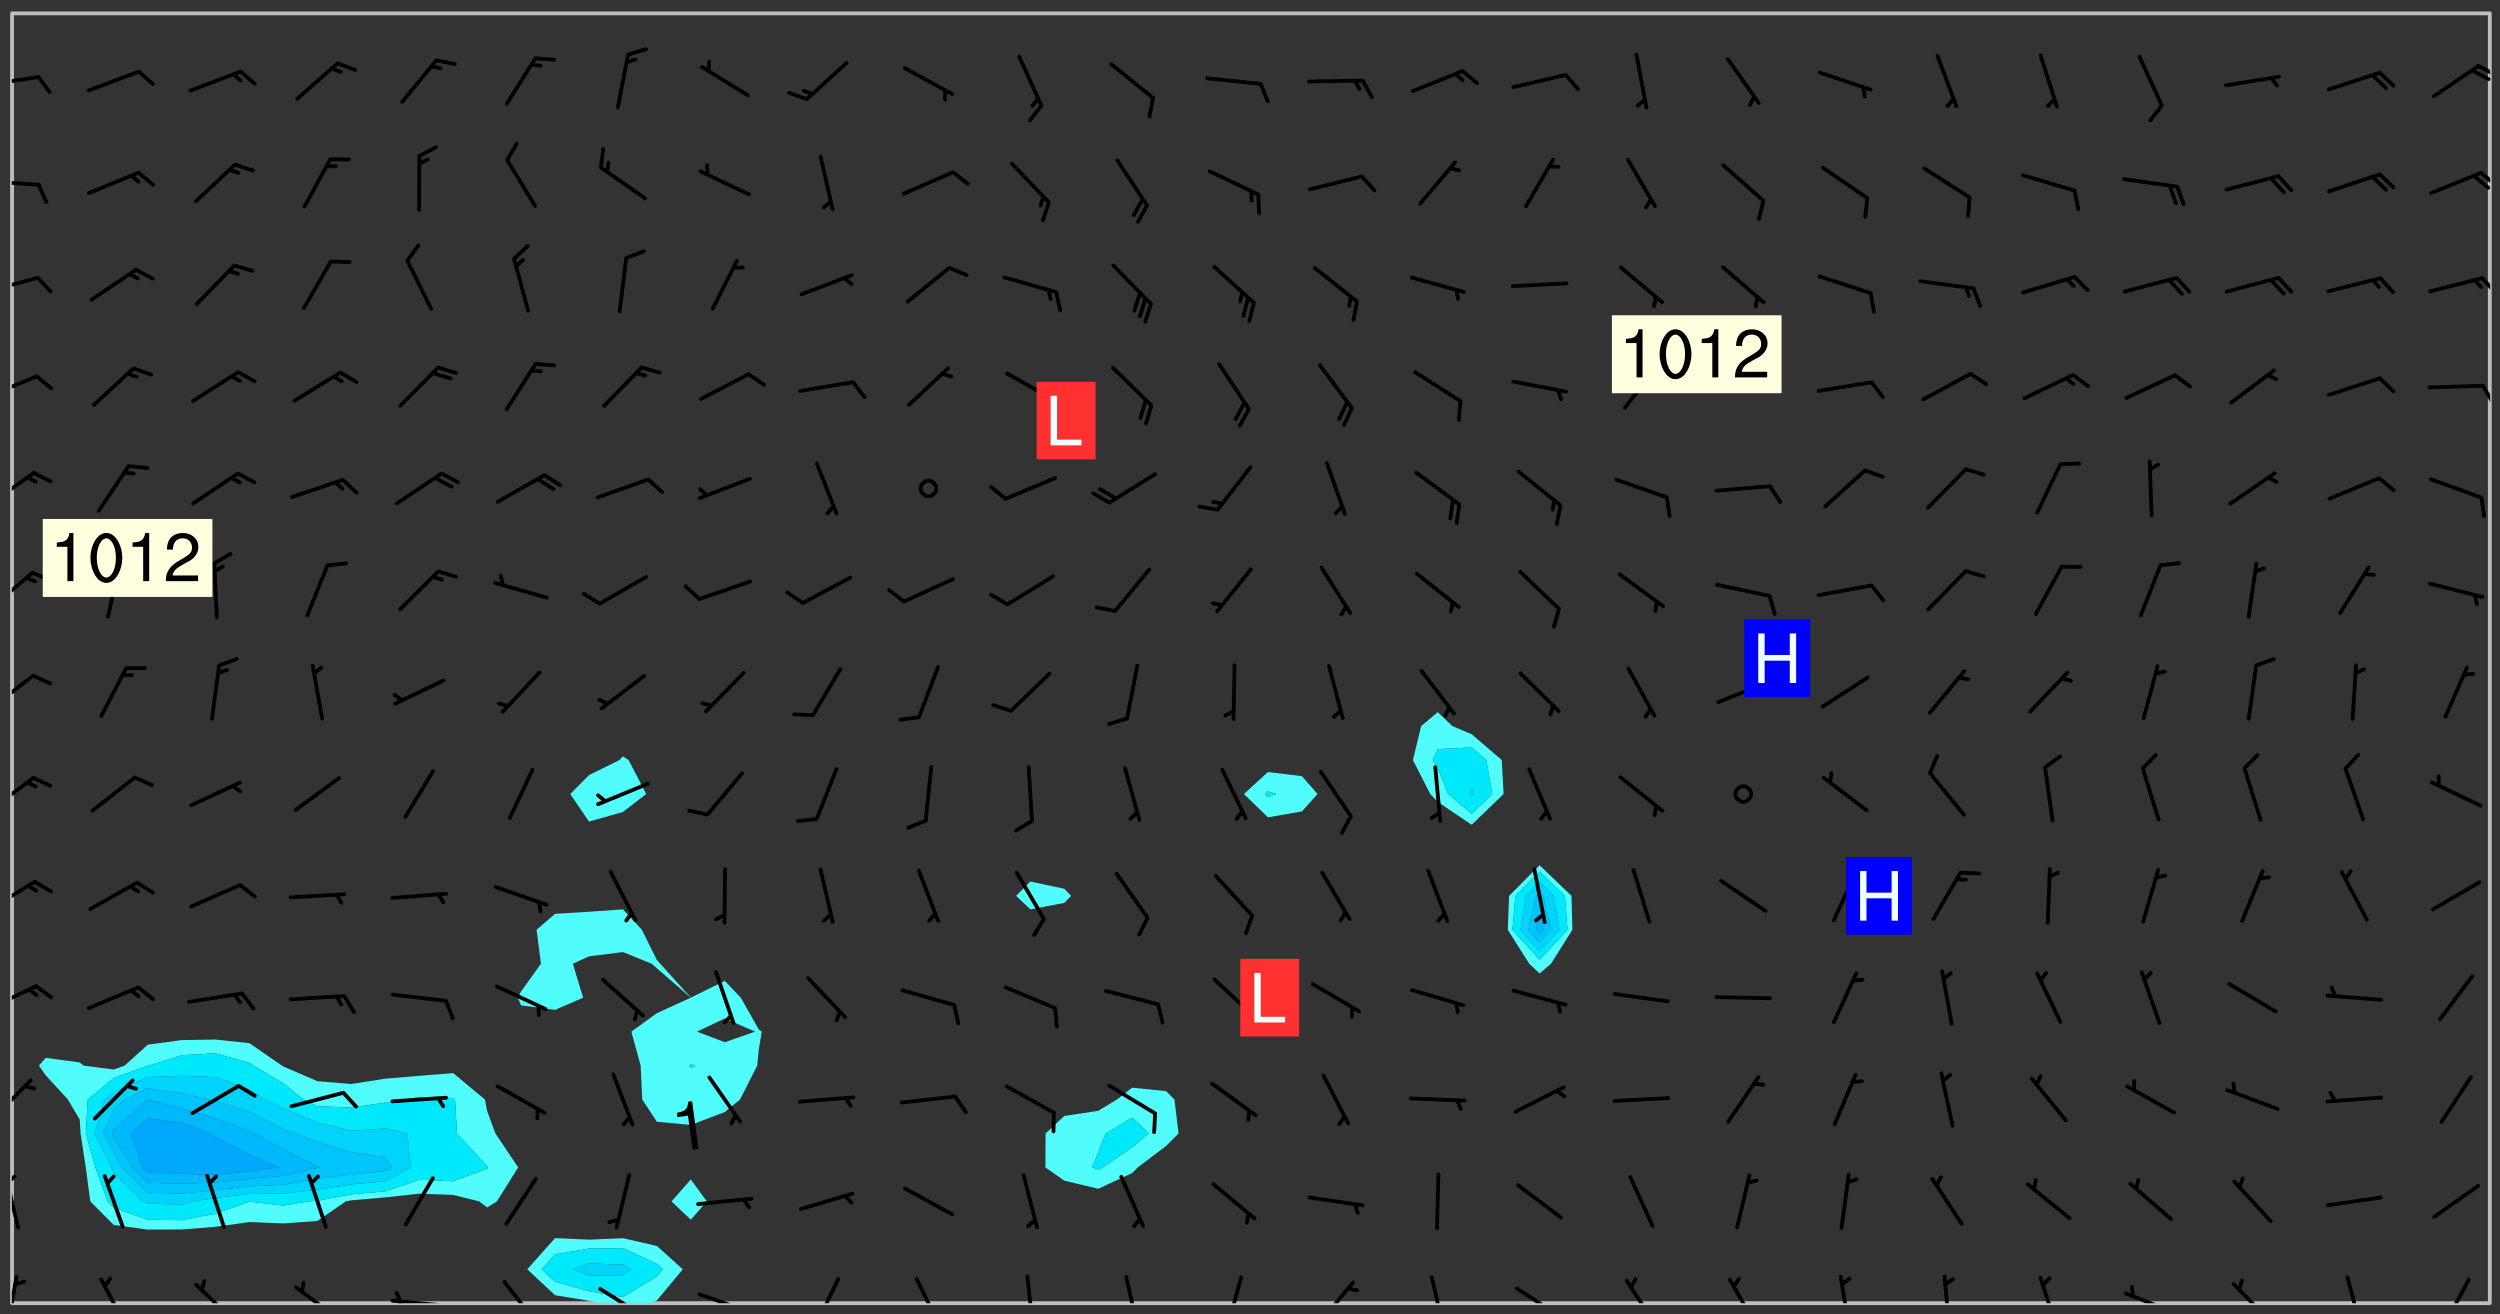 <svg xmlns="http://www.w3.org/2000/svg" role="img" xmlns:xlink="http://www.w3.org/1999/xlink" viewBox="142.45 309.95 326.84 171.84"><rect x="142.45" y="309.95" width="326.84" height="171.84" fill="#333333" stroke="none"/><defs><clipPath id="clip2"><path d="M 144 311.672 L 145 311.672 L 145 480.328 L 144 480.328 Z M 144 311.672"/></clipPath><clipPath id="clip3"><path d="M 144 311.672 L 468 311.672 L 468 480.328 L 144 480.328 Z M 144 311.672"/></clipPath><clipPath id="clip4"><path d="M 211 471 L 232 471 L 232 480.328 L 211 480.328 Z M 211 471"/></clipPath><clipPath id="clip5"><path d="M 467 311.672 L 468 311.672 L 468 480.328 L 467 480.328 Z M 467 311.672"/></clipPath><clipPath id="clip6"><path d="M 144 476 L 145 476 L 145 480.328 L 144 480.328 Z M 144 476"/></clipPath><clipPath id="clip7"><path d="M 155 476 L 160 476 L 160 480.328 L 155 480.328 Z M 155 476"/></clipPath><clipPath id="clip8"><path d="M 167 477 L 174 477 L 174 480.328 L 167 480.328 Z M 167 477"/></clipPath><clipPath id="clip9"><path d="M 180 477 L 188 477 L 188 480.328 L 180 480.328 Z M 180 477"/></clipPath><clipPath id="clip10"><path d="M 193 479 L 202 479 L 202 480.328 L 193 480.328 Z M 193 479"/></clipPath><clipPath id="clip11"><path d="M 194 478 L 196 478 L 196 480.328 L 194 480.328 Z M 194 478"/></clipPath><clipPath id="clip12"><path d="M 208 477 L 213 477 L 213 480.328 L 208 480.328 Z M 208 477"/></clipPath><clipPath id="clip13"><path d="M 220 478 L 228 478 L 228 480.328 L 220 480.328 Z M 220 478"/></clipPath><clipPath id="clip14"><path d="M 233 478 L 241 478 L 241 480.328 L 233 480.328 Z M 233 478"/></clipPath><clipPath id="clip15"><path d="M 239 480 L 240 480 L 240 480.328 L 239 480.328 Z M 239 480"/></clipPath><clipPath id="clip16"><path d="M 248 476 L 253 476 L 253 480.328 L 248 480.328 Z M 248 476"/></clipPath><clipPath id="clip17"><path d="M 262 476 L 266 476 L 266 480.328 L 262 480.328 Z M 262 476"/></clipPath><clipPath id="clip18"><path d="M 276 476 L 278 476 L 278 480.328 L 276 480.328 Z M 276 476"/></clipPath><clipPath id="clip19"><path d="M 289 476 L 292 476 L 292 480.328 L 289 480.328 Z M 289 476"/></clipPath><clipPath id="clip20"><path d="M 302 476 L 305 476 L 305 480.328 L 302 480.328 Z M 302 476"/></clipPath><clipPath id="clip21"><path d="M 314 477 L 320 477 L 320 480.328 L 314 480.328 Z M 314 477"/></clipPath><clipPath id="clip22"><path d="M 329 476 L 332 476 L 332 480.328 L 329 480.328 Z M 329 476"/></clipPath><clipPath id="clip23"><path d="M 340 478 L 347 478 L 347 480.328 L 340 480.328 Z M 340 478"/></clipPath><clipPath id="clip24"><path d="M 354 477 L 360 477 L 360 480.328 L 354 480.328 Z M 354 477"/></clipPath><clipPath id="clip25"><path d="M 368 477 L 373 477 L 373 480.328 L 368 480.328 Z M 368 477"/></clipPath><clipPath id="clip26"><path d="M 382 476 L 385 476 L 385 480.328 L 382 480.328 Z M 382 476"/></clipPath><clipPath id="clip27"><path d="M 396 476 L 398 476 L 398 480.328 L 396 480.328 Z M 396 476"/></clipPath><clipPath id="clip28"><path d="M 408 476 L 412 476 L 412 480.328 L 408 480.328 Z M 408 476"/></clipPath><clipPath id="clip29"><path d="M 420 478 L 428 478 L 428 480.328 L 420 480.328 Z M 420 478"/></clipPath><clipPath id="clip30"><path d="M 434 477 L 440 477 L 440 480.328 L 434 480.328 Z M 434 477"/></clipPath><clipPath id="clip31"><path d="M 449 476 L 452 476 L 452 480.328 L 449 480.328 Z M 449 476"/></clipPath><clipPath id="clip32"><path d="M 461 476 L 466 476 L 466 480.328 L 461 480.328 Z M 461 476"/></clipPath><clipPath id="clip33"><path d="M 144 463 L 146 463 L 146 471 L 144 471 Z M 144 463"/></clipPath><clipPath id="clip34"><path d="M 144 463 L 145 463 L 145 465 L 144 465 Z M 144 463"/></clipPath><clipPath id="clip35"><path d="M 144 450 L 147 450 L 147 457 L 144 457 Z M 144 450"/></clipPath><clipPath id="clip36"><path d="M 144 438 L 148 438 L 148 443 L 144 443 Z M 144 438"/></clipPath><clipPath id="clip37"><path d="M 144 424 L 148 424 L 148 430 L 144 430 Z M 144 424"/></clipPath><clipPath id="clip38"><path d="M 144 411 L 148 411 L 148 417 L 144 417 Z M 144 411"/></clipPath><clipPath id="clip39"><path d="M 144 398 L 148 398 L 148 403 L 144 403 Z M 144 398"/></clipPath><clipPath id="clip40"><path d="M 144 384 L 147 384 L 147 390 L 144 390 Z M 144 384"/></clipPath><clipPath id="clip41"><path d="M 144 371 L 148 371 L 148 377 L 144 377 Z M 144 371"/></clipPath><clipPath id="clip42"><path d="M 144 358 L 148 358 L 148 363 L 144 363 Z M 144 358"/></clipPath><clipPath id="clip43"><path d="M 466 360 L 468 360 L 468 363 L 466 363 Z M 466 360"/></clipPath><clipPath id="clip44"><path d="M 144 346 L 148 346 L 148 349 L 144 349 Z M 144 346"/></clipPath><clipPath id="clip45"><path d="M 466 346 L 468 346 L 468 349 L 466 349 Z M 466 346"/></clipPath><clipPath id="clip46"><path d="M 144 333 L 148 333 L 148 335 L 144 335 Z M 144 333"/></clipPath><clipPath id="clip47"><path d="M 466 332 L 468 332 L 468 335 L 466 335 Z M 466 332"/></clipPath><clipPath id="clip48"><path d="M 144 319 L 148 319 L 148 322 L 144 322 Z M 144 319"/></clipPath><clipPath id="clip49"><path d="M 466 318 L 468 318 L 468 320 L 466 320 Z M 466 318"/></clipPath><clipPath id="clip50"><path d="M 465 318 L 468 318 L 468 321 L 465 321 Z M 465 318"/></clipPath><g id="surface526" clip-path="url(#clip1)"><path fill="#fff" fill-opacity="0" fill-rule="evenodd" d="M 0 0 L 1000 0 L 1000 1000 L 0 1000 Z M 0 0"/><path fill="#d3d3d3" fill-opacity="0" fill-rule="evenodd" d="M162.152 355.867L161.918 356.16 161.977 356.395 162.094 356.566 162.27 356.801 162.562 357.148 162.676 357.207 162.793 357.035 162.852 356.801 163.027 356.625 163.492 356.449 164.191 356.449 164.426 356.742 164.715 357.559 164.773 357.734 164.949 357.965 165.301 358.199 166 358.898 166.172 359.074 166.406 359.422 166.641 359.832 166.93 360.414 167.34 360.879 167.57 361.113 167.805 361.289 167.922 361.52 168.098 361.812 168.27 362.977 168.27 363.211 168.328 363.5 168.387 363.617 168.504 363.734 168.852 364.145 168.969 364.316 169.145 364.492 169.32 364.727 169.438 364.898 169.609 365.25 169.668 365.484 169.902 365.891 170.137 365.832 169.961 366.008 169.902 366.938 169.32 366.938 169.086 366.824 168.738 366.938 168.621 367.055 168.562 367.348 168.504 367.523 168.387 367.695 167.922 367.988 167.863 368.223 167.805 368.336 167.805 368.98 167.863 369.152 167.863 369.562 167.922 369.621 167.922 370.027 167.98 370.434 168.098 370.609 168.156 370.668 168.387 371.309 168.328 371.602 168.328 372.301 168.27 372.883 168.27 373.117 168.211 373.348 168.156 373.699 168.156 375.621 168.211 375.738 168.637 375.738 168.27 375.855 168.246 376.207 169.137 377.375 170.879 377.914 172.219 378.273 172.219 378.812 172.309 379.621 172.844 380.336 174.363 380.605 175.254 380.52 175.344 381.684 175.879 381.863 177.039 381.684 179.094 380.699 180.254 380.336 182.133 380.16 183.828 379.98 183.648 380.699 182.133 380.785 180.883 380.875 180.078 381.145 179.004 381.953 179.273 382.672 179.809 383.57 179.629 384.195 179.363 385.004 179.629 386.082 180.254 386.98 181.059 387.16 182.309 386.98 182.043 387.703 182.141 388.207 182.195 388.5 182.195 388.672 182.254 388.965 182.254 389.371 182.43 389.488 182.781 389.605 183.188 389.605 183.48 389.43 183.594 389.312 183.652 389.195 183.77 388.965 183.828 388.789 184.18 388.324 184.41 388.148 184.586 388.09 184.762 388.148 184.82 388.324 184.938 389.312 184.992 389.781 185.051 389.953 185.168 390.188 185.344 390.246 186.16 390.305 186.449 390.305 186.566 390.539 186.625 390.945 186.684 391.297 186.684 392.402 186.801 392.695 186.918 393.043 187.207 393.742 187.383 394.094 187.965 394.848 188.316 395.023 188.488 395.082 188.957 395.316 189.598 395.781 189.945 396.016 190.238 396.191 190.531 396.246 190.762 396.309 191.578 396.656 191.871 396.832 191.984 397.004 192.336 397.355 192.453 397.531 192.977 398.172 192.977 398.461 193.035 398.812 193.035 399.16 193.094 399.512 193.152 399.801 193.27 399.859 193.441 399.918 193.617 399.918 194.199 400.152 194.375 400.27 194.551 400.559 194.727 400.793 194.84 401.027 195.133 401.258 195.25 401.375 195.25 401.785 195.309 401.84 195.598 402.074 195.832 402.191 195.891 402.309 196.008 402.48 196.066 402.598 196.297 402.832 196.355 403.008 196.59 403.066 196.707 403.125 196.59 403.238 196.531 403.355 196.531 403.473 196.414 403.766 196.297 404.055 196.297 404.637 196.473 404.754 196.59 404.812 196.648 404.93 196.766 405.047 196.879 405.105 197.055 405.453 197.113 405.805 197.172 406.211 197.172 406.387 197.113 406.562 196.996 407.262 196.996 407.434 197.113 407.609 197.406 407.902 197.812 407.902 197.988 408.02 198.105 408.191 198.223 408.484 198.223 408.719 197.695 408.719 197.465 408.484 197.23 408.484 197.055 408.543 196.996 409.242 197.055 409.59 197.172 409.766 197.348 410.176 197.465 410.406 197.754 410.875 197.93 410.93 198.453 410.93 198.688 410.988 199.445 411.629 199.504 411.922 199.504 412.156 199.562 412.215 199.793 412.562 199.793 412.914 199.676 413.086 199.676 413.379 199.969 413.668 200.262 413.844 200.434 413.902 200.727 414.078 201.02 414.195 201.602 414.602 201.891 414.836 202.184 415.012 202.402 415.172 202.418 415.184 202.648 415.359 203.289 415.883 203.465 416.117 203.582 416.293 203.758 416.469 203.871 416.641 203.871 417.281 203.988 417.457 204.457 417.574 205.039 417.691 205.273 417.75 205.504 417.863 205.797 417.98 205.91 418.039 206.496 418.391 206.785 418.562 206.961 418.625 207.137 418.68 207.312 418.738 208.012 419.09 208.301 419.266 208.535 419.32 208.824 419.496 209.059 419.613 209.699 420.02 209.992 420.137 210.164 420.195 210.398 420.254 210.809 420.312 211.039 420.371 211.273 420.488 211.332 420.66 210.922 420.836 211.391 420.895 211.449 421.188 211.562 421.422 211.738 421.477 211.973 421.535 212.148 421.594 212.555 421.711 213.195 421.945 213.312 422.117 213.371 422.352 213.371 422.527 213.312 422.645 213.254 423.051 213.488 423.285 213.605 423.344 213.953 423.461 214.594 423.691 214.77 423.809 215.059 423.926 215.234 424.102 215.469 424.566 216.051 425.672 216.227 425.848 216.574 426.023 216.75 426.141 217.102 426.258 218.148 426.781 218.383 426.84 218.848 426.953 219.141 427.012 219.605 427.188 220.363 427.77 220.598 428.004 220.945 428.469 221.121 428.645 221.41 428.879 222.227 429.578 222.52 429.754 222.809 430.043 223.102 430.219 223.395 430.508 224.09 431.148 224.266 431.324 224.559 431.559 224.848 431.793 225.316 432.082 225.957 432.664 226.305 432.898 226.539 433.191 226.887 433.539 227.238 434.004 228.172 434.996 228.52 435.402 228.637 435.578 228.871 435.637 228.984 435.754 229.629 435.93 229.859 436.043 230.094 436.102 230.387 436.277 230.617 436.395 231.551 437.094 231.957 437.5 232.191 437.676 232.598 437.852 232.832 437.969 233.648 438.316 233.996 438.551 234.23 438.668 234.523 438.957 234.754 439.074 235.512 439.426 235.863 439.598 236.094 439.656 236.387 439.773 236.621 439.832 237.492 440.008 238.309 440.008 238.777 440.238 238.949 440.297 239.824 440.996 240.289 441.113 240.582 441.172 240.758 441.23 240.988 441.289 241.457 441.348 241.805 441.406 242.156 441.465 242.562 441.523 242.855 441.523 243.027 441.582 243.027 441.812 243.203 441.988 243.496 441.988 243.844 442.047 244.195 442.105 244.895 442.223 245.535 442.223 246 441.988 246.293 441.812 246.465 441.695 246.875 441.523 247.164 441.348 248.098 440.883 248.566 440.59 249.09 440.297 249.555 440.125 250.02 439.949 251.07 439.484 251.359 439.367 251.77 439.25 252.059 439.133 252.586 438.957 254.102 438.258 254.684 437.91 254.973 437.852 255.266 437.793 255.613 437.676 256.488 437.445 256.84 437.328 256.953 437.328 257.188 437.27 258.062 437.035 258.297 436.977 259.109 436.977 259.461 436.918 260.277 436.801 260.449 436.742 260.801 436.688 261.094 436.629 261.324 436.57 262.141 436.395 262.316 436.336 262.664 436.336 262.898 436.277 263.363 436.16 264.121 435.988 264.355 435.93 264.703 435.93 265.113 435.812 265.402 435.754 266.688 435.695 266.977 435.695 267.387 435.637 267.617 435.578 267.793 435.578 268.668 435.461 269.074 435.461 269.484 435.344 269.832 435.344 270.184 435.23 271.055 435.172 272.805 435.172 273.852 435.461 274.262 435.578 274.551 435.695 274.902 435.812 275.191 435.93 276.242 436.102 276.531 436.16 276.824 436.16 277.117 436.219 277.289 436.277 277.699 436.336 277.871 436.395 277.988 436.453 278.105 436.453 278.223 436.512 278.574 436.57 278.688 436.57 279.098 436.637 281.02 437.031 282.945 437.426 284.465 437.875 286.16 438.594 288.305 439.398 289.91 438.68 291.34 437.875 292.5 436.797 293.75 436.348 296.785 435.629 298.66 435.27 300.805 433.922 303.039 432.668 305.539 431.41 307.234 430.961 309.02 430.781 310.18 430.512 310.805 431.051 312.145 430.781 312.859 429.793 313.844 428.449 314.289 428.27 315.094 427.91 316.969 427.371 318.754 426.922 320.004 426.652 321.164 426.562 322.863 426.473 324.824 426.203 326.074 426.113 326.613 426.113 327.238 426.023 328.129 426.023 330.273 425.844 332.684 425.664 335.273 425.574 336.969 425.754 338.578 425.844 340.008 426.203 341.168 426.922 343.043 427.91 344.203 429.438 344.469 430.152 345.098 430.242 345.453 431.141 345.988 431.68 346.523 433.207 347.598 433.566 348.133 433.566 347.328 434.102 347.418 435.809 348.133 438.504 349.023 439.309 349.918 440.297 350.633 441.555 352.418 442.094 353.938 441.914 354.293 443.258 355.902 442.453 356.883 441.914 357.152 442.184 357.469 441.969 357.688 441.824 358.488 442.273 358.938 441.914 359.293 441.914 359.828 441.645 360.367 440.926 360.902 440.656 361.527 439.668 362.688 440.117 363.527 440.488 364.922 441.105 366.617 440.926 368.223 440.926 370.008 441.016 370.188 439.309 370.723 437.965 371.527 438.234 372.02 439.082 372.422 439.488 372.332 440.027 372.332 440.387 373.047 440.836 373.758 440.566 375.188 440.566 375.547 441.555 375.992 442.812 376.707 444.156 377.957 444.785 379.652 445.414 380.367 445.234 380.547 444.695 381.527 444.605 381.977 444.965 382.062 446.223 381.797 446.852 381.262 447.031 381.262 447.57 381.977 448.555 382.242 449.094 383.227 450.082 384.027 451.16 383.762 451.52 383.672 452.418 383.047 454.75 382.691 456.816 382.602 458.609 382.422 459.328 382.332 459.867 382.332 461.305 381.352 463.188 380.992 464.895 380.457 465.793 379.652 466.961 379.387 467.5 381.441 468.754 381.527 469.113 381.172 469.652 381.082 469.473 381.082 470.281 381.172 471.719 380.727 472.434 379.652 472.527 379.387 473.242 379.922 474.141 380.727 474.859 381.887 475.668 383.227 475.938 383.672 476.297 383.316 476.746 381.527 476.656 380.277 476.207 379.562 475.488 378.938 475.398 378.762 478.988 378.574 480.297 467.934 480.297 467.934 311.703 412.664 311.703 412.664 360.785 413.426 360.91 416.715 361.453 418.738 364.289 418.738 367.043 421.09 367.375 423.438 367.707 427.488 367.707 426.109 371.867 424.086 372.574 422.062 373.277 421.52 373.621 418.926 375.238 418.738 375.355 416.715 373.277 415.984 370.535 413.312 368.457 411.938 364.957 411.871 364.875 409.914 362.203 412.664 360.785 412.664 311.703 294.422 311.703 294.422 403.117 294.539 403.148 294.672 403.16 294.746 403.234 294.852 403.281 294.941 403.34 295.027 403.398 295.117 403.457 295.414 403.754 295.473 403.844 295.504 403.961 295.531 404.078 295.547 404.215 295.516 404.332 295.457 404.422 295.398 404.508 295.355 404.613 295.309 404.715 295.281 404.836 295.281 404.98 295.457 405.25 295.605 405.398 295.68 405.484 295.754 405.559 295.797 405.664 295.859 405.754 295.918 405.84 295.961 405.945 296.02 406.035 296.066 406.137 296.109 406.242 296.168 406.328 296.285 406.508 296.359 406.582 296.422 406.668 296.48 406.758 296.523 406.863 296.582 406.953 296.641 407.039 296.703 407.129 296.762 407.219 296.805 407.32 296.922 407.5 296.996 407.574 297.055 407.66 297.129 407.734 297.219 407.793 297.324 407.84 297.473 407.84 297.605 407.824 297.738 407.84 297.84 407.793 297.914 407.719 297.961 407.617 297.945 407.484 297.945 407.336 297.898 407.23 297.871 407.113 297.824 407.012 297.797 406.891 297.754 406.789 297.691 406.699 297.648 406.598 297.605 406.492 297.574 406.375 297.559 406.242 297.547 406.105 297.633 406.047 297.691 405.961 297.812 405.93 297.855 406.035 297.871 406.168 297.871 406.285 297.93 406.387 297.988 406.477 298.078 406.535 298.227 406.684 298.285 406.773 298.328 406.879 298.316 406.98 298.402 407.039 298.508 407.086 298.594 407.145 298.684 407.203 298.758 407.277 298.641 407.305 298.535 407.352 298.449 407.41 298.375 407.484 298.316 407.574 298.254 407.66 298.227 407.781 298.18 407.883 298.137 407.988 298.105 408.105 298.094 408.238 298.078 408.371 298.078 408.52 298.105 408.637 298.152 408.742 298.195 408.844 298.254 408.934 298.328 409.008 298.418 409.066 298.492 409.141 298.582 409.199 298.641 409.289 298.684 409.395 298.73 409.496 298.848 409.527 298.98 409.543 299.129 409.543 299.246 409.512 299.352 409.555 299.395 409.66 299.441 409.762 299.469 409.883 299.5 410 299.527 410.117 299.559 410.238 299.586 410.355 299.691 410.398 299.793 410.445 299.926 410.43 300.074 410.578 300.137 410.664 300.211 410.738 300.281 410.812 300.371 410.875 300.477 410.918 300.578 410.961 300.695 410.992 300.832 411.008 300.949 410.977 301.023 410.902 301.051 410.785 301.039 410.652 301.008 410.531 300.98 410.414 301.023 410.309 301.141 410.309 301.23 410.371 301.348 410.398 301.496 410.398 301.629 410.414 301.777 410.414 301.91 410.43 302.043 410.414 302.191 410.414 302.324 410.398 302.457 410.387 302.594 410.398 302.711 410.371 302.844 410.355 303.035 410.297 302.977 410.473 302.961 410.605 302.934 410.727 302.918 410.859 302.859 410.945 302.727 410.961 302.621 411.008 302.516 411.051 302.398 411.082 302.281 411.109 302.016 411.141 301.867 411.141 301.734 411.156 301.66 411.23 301.719 411.316 301.867 411.465 301.984 411.645 302.059 411.715 302.148 411.777 302.238 411.836 302.324 411.895 302.414 411.953 302.516 411.996 302.621 412.059 302.727 412.102 302.812 412.16 302.918 412.207 303.02 412.25 303.199 412.367 303.258 412.457 303.215 412.559 303.168 412.664 303.184 412.797 303.406 413.02 303.465 413.109 303.508 413.211 303.539 413.332 303.582 413.434 303.598 413.566 303.629 413.684 303.641 413.82 303.672 413.938 303.82 414.086 303.922 414.129 304.027 414.172 304.145 414.203 304.277 414.219 304.414 414.234 304.531 414.234 304.648 414.203 304.738 414.145 304.781 414.039 304.828 413.938 304.871 413.832 304.902 413.715 304.914 413.582 304.914 413.434 304.902 413.301 304.887 413.168 304.855 413.051 304.812 412.945 304.766 412.84 304.723 412.738 304.68 412.633 304.664 412.5 304.68 412.367 304.707 412.25 304.738 412.133 304.766 412.012 304.812 411.91 304.902 411.852 304.988 411.789 305.062 411.715 305.152 411.656 305.375 411.434 305.434 411.348 305.508 411.273 305.625 411.094 305.684 411.008 305.684 410.859 305.609 410.785 305.508 410.738 305.402 410.695 305.301 410.652 305.242 410.562 305.195 410.457 305.168 410.34 305.258 410.281 305.375 410.25 305.477 410.207 305.656 410.09 305.805 409.941 305.816 409.809 305.805 409.703 305.715 409.645 305.582 409.66 305.434 409.66 305.301 409.676 305.168 409.66 305.047 409.629 304.961 409.57 304.887 409.496 304.828 409.406 304.766 409.32 304.648 409.141 304.59 409.055 304.621 408.934 304.707 408.875 304.828 408.844 304.887 408.758 304.887 408.637 304.855 408.52 304.797 408.43 304.738 408.344 304.691 408.238 304.664 408.121 304.648 407.988 304.707 407.898 304.781 407.824 304.871 407.766 304.988 407.586 305.062 407.512 305.121 407.426 305.27 407.277 305.391 407.246 305.523 407.23 305.656 407.246 305.73 407.32 305.773 407.426 305.789 407.559 305.758 407.676 305.641 407.707 305.508 407.719 305.359 407.867 305.316 407.973 305.27 408.074 305.242 408.195 305.211 408.312 305.211 408.461 305.242 408.578 305.285 408.684 305.344 408.773 305.418 408.844 305.492 408.918 305.609 408.949 305.73 408.977 305.848 408.949 305.98 408.934 306.098 408.934 306.188 408.992 306.262 409.066 306.309 409.172 306.367 409.258 306.469 409.305 306.602 409.32 306.707 409.363 306.793 409.422 306.781 409.527 306.707 409.602 306.527 409.719 306.469 409.809 306.379 409.867 306.309 409.941 306.234 410.016 306.172 410.105 306.145 410.223 306.129 410.355 306.145 410.488 306.129 410.621 306.129 410.77 306.145 410.902 306.172 411.02 306.203 411.141 306.277 411.215 306.367 411.273 306.453 411.332 306.543 411.391 306.66 411.422 306.66 411.508 306.559 411.555 306.469 411.613 306.203 411.645 306.086 411.672 305.938 411.672 305.832 411.715 305.73 411.762 305.672 411.852 305.609 412.086 305.598 412.219 305.566 412.34 305.551 412.473 305.551 412.766 305.539 412.898 305.551 413.035 305.566 413.168 305.699 413.184 305.832 413.195 305.953 413.227 306.039 413.285 306.113 413.359 306.16 413.465 306.203 413.566 306.219 413.699 306.219 414.145 306.203 414.277 306.203 414.723 306.234 414.988 306.262 415.105 306.277 415.238 306.309 415.355 306.395 415.566 306.426 415.832 306.426 415.98 306.395 416.098 306.367 416.215 306.336 416.336 306.309 416.453 306.277 416.57 306.246 416.691 306.234 416.824 306.219 416.957 306.309 417.016 306.426 416.984 306.527 417 306.574 417.105 306.543 417.371 306.543 417.812 306.5 417.918 306.453 418.023 306.41 418.125 306.367 418.23 306.309 418.316 306.277 418.438 306.234 418.555 306.203 418.672 306.188 418.805 306.203 418.938 306.262 419.027 306.367 419.074 306.453 419.133 306.512 419.219 306.5 419.355 306.469 419.473 306.426 419.574 306.426 420.02 306.41 420.152 306.41 420.301 306.379 420.418 306.336 420.523 306.309 420.641 306.262 420.746 306.219 420.848 306.188 420.969 306.16 421.086 306.129 421.219 306.098 421.336 306.07 421.453 306.027 421.559 305.996 421.676 305.965 421.797 305.953 421.93 305.938 422.062 305.938 422.359 305.965 422.477 305.965 422.625 306.012 423.023 306.039 423.141 306.098 423.23 306.219 423.262 306.367 423.262 306.5 423.246 306.559 423.336 306.559 423.453 306.5 423.543 306.41 423.602 306.309 423.645 306.203 423.691 306.113 423.75 306.027 423.809 305.891 423.824 305.773 423.793 305.641 423.777 305.539 423.824 305.477 423.91 305.465 424.047 305.449 424.18 305.418 424.297 305.391 424.414 305.375 424.547 305.344 424.668 305.344 424.965 305.359 425.098 305.391 425.215 305.391 425.363 305.402 425.496 305.402 425.645 305.375 425.762 305.328 425.863 305.301 425.984 305.27 426.102 305.211 426.191 305.137 426.266 305.035 426.309 304.93 426.355 304.812 426.383 304.691 426.414 304.59 426.367 304.648 426.281 304.754 426.234 304.781 426.117 304.812 426 304.84 425.879 304.871 425.762 304.871 425.613 304.887 425.48 304.855 425.363 304.812 425.258 304.707 425.273 304.633 425.348 304.531 425.391 304.441 425.453 304.367 425.527 304.324 425.629 304.309 425.762 304.277 425.879 304.25 426 304.219 426.117 304.191 426.234 304.16 426.355 304.133 426.473 304.102 426.59 304.059 426.695 303.969 426.754 303.879 426.754 303.762 426.723 303.73 426.637 303.746 426.5 303.715 426.383 303.715 426.234 303.703 426.102 303.703 425.953 303.641 425.719 303.613 425.598 303.57 425.496 303.523 425.391 303.465 425.305 303.406 425.215 303.363 425.109 303.301 425.023 303.152 424.875 303.082 424.801 302.977 424.754 302.871 424.711 302.77 424.668 302.473 424.371 302.383 424.297 302.297 424.238 302.191 424.195 302.102 424.133 302.016 424.074 301.91 424.031 301.82 423.973 301.734 423.91 301.66 423.84 301.555 423.793 301.469 423.734 301.363 423.691 301.273 423.629 301.172 423.586 301.066 423.543 300.98 423.484 300.875 423.438 300.77 423.395 300.668 423.348 300.578 423.289 300.477 423.246 300.371 423.203 300.281 423.141 300.164 423.113 300.031 423.098 299.898 423.113 299.75 423.113 299.617 423.129 299.5 423.098 299.41 423.039 299.336 422.965 299.246 422.906 299.145 422.859 298.996 422.859 298.875 422.832 298.773 422.789 298.699 422.715 298.582 422.535 298.492 422.477 298.391 422.434 298.301 422.371 298.195 422.328 298.105 422.27 298.02 422.211 297.914 422.164 297.855 422.078 297.797 421.988 297.754 421.883 297.707 421.781 297.633 421.707 297.547 421.648 297.473 421.574 297.383 421.516 297.16 421.293 297.117 421.188 297.086 420.922 297.191 420.879 297.336 420.879 297.441 420.922 297.516 420.996 297.605 421.055 297.691 421.113 297.797 421.16 297.887 421.219 298.035 421.367 298.105 421.441 298.254 421.59 298.316 421.676 298.391 421.75 298.477 421.809 298.551 421.883 298.641 421.945 298.73 422.004 298.816 422.062 299.086 422.238 299.188 422.285 299.293 422.328 299.395 422.371 299.441 422.297 299.5 422.211 299.574 422.137 299.645 422.062 299.75 422.105 299.824 422.18 299.883 422.27 299.926 422.371 299.973 422.477 300.016 422.582 300.137 422.609 300.254 422.582 300.328 422.492 300.371 422.387 300.43 422.297 300.504 422.223 300.609 422.18 300.727 422.152 300.859 422.164 300.949 422.223 301.098 422.371 301.156 422.461 301.199 422.566 301.246 422.668 301.289 422.773 301.332 422.875 301.438 422.922 301.543 422.965 301.676 422.98 301.762 422.922 301.82 422.832 301.895 422.758 302 422.715 302.117 422.742 302.223 422.789 302.324 422.832 302.43 422.875 302.531 422.922 302.711 423.039 302.711 423.156 302.695 423.289 302.711 423.422 302.727 423.559 302.785 423.645 302.887 423.691 303.008 423.719 303.125 423.75 303.273 423.75 303.391 423.719 303.449 423.629 303.629 423.512 303.688 423.422 303.762 423.348 303.82 423.262 303.938 423.082 304.117 422.965 304.234 422.996 304.324 423.055 304.367 423.129 304.352 423.262 304.352 423.379 304.441 423.438 304.59 423.438 304.723 423.422 304.855 423.41 305.121 423.379 305.227 423.336 305.344 423.305 305.465 423.277 305.539 423.203 305.609 423.129 305.672 423.039 305.656 422.934 305.609 422.832 305.508 422.789 305.402 422.773 305.285 422.801 305.02 422.832 304.871 422.832 304.797 422.758 304.707 422.699 304.59 422.668 304.473 422.641 304.34 422.625 304.191 422.625 304.059 422.641 303.762 422.641 303.656 422.594 303.508 422.445 303.465 422.344 303.406 422.254 303.629 422.031 303.715 421.973 303.82 421.93 303.938 421.898 304.07 421.883 304.203 421.898 304.34 421.914 304.441 421.957 304.574 421.945 304.664 421.883 304.766 421.84 304.828 421.75 304.781 421.648 304.691 421.59 304.574 421.559 304.473 421.516 304.414 421.426 304.352 421.336 304.352 421.219 304.367 421.086 304.473 421.039 304.547 420.969 304.547 420.848 304.457 420.789 304.426 420.672 304.516 420.613 304.59 420.539 304.633 420.434 304.691 420.344 304.738 420.242 304.754 420.109 304.754 419.961 304.707 419.855 304.664 419.754 304.574 419.695 304.441 419.68 304.34 419.637 304.203 419.621 304.086 419.59 303.641 419.59 303.508 419.574 303.375 419.562 303.242 419.547 303.125 419.516 302.977 419.516 302.844 419.5 302.711 419.488 302.445 419.457 302.324 419.414 302.238 419.355 302.164 419.281 302.164 419.133 302.176 419 302.281 418.953 302.383 418.91 302.516 418.895 302.668 418.895 302.801 418.879 303.094 418.879 303.215 418.91 303.316 418.953 303.406 419.012 303.641 419.074 303.762 419.027 303.852 418.969 303.953 418.926 304.086 418.91 304.191 418.953 304.293 419 304.426 419.012 304.547 418.984 304.691 418.984 304.812 418.953 304.93 418.926 305.035 418.879 305.109 418.805 305.195 418.746 305.344 418.598 305.402 418.512 305.449 418.406 305.477 418.289 305.492 418.184 305.391 418.141 305.301 418.082 305.184 418.051 305.078 418.008 304.988 417.945 304.914 417.859 304.84 417.785 304.738 417.742 304.633 417.695 304.531 417.652 304.473 417.562 304.426 417.461 304.34 417.25 304.277 417.164 304.219 417.074 304.145 417 304.059 416.941 303.789 416.941 303.672 416.973 303.582 417.031 303.48 417.074 303.348 417.09 303.242 417.074 303.215 416.957 303.152 416.867 303.035 416.836 302.934 416.793 302.785 416.645 302.754 416.527 302.738 416.422 302.812 416.348 302.992 416.23 303.109 416.203 303.227 416.172 303.363 416.188 303.465 416.23 303.57 416.273 303.672 416.32 303.777 416.363 303.895 416.395 304.027 416.41 304.145 416.438 304.277 416.453 304.383 416.438 304.473 416.379 304.398 416.305 304.293 416.262 304.219 416.188 304.145 416.098 303.996 415.949 303.91 415.891 303.82 415.832 303.746 415.758 303.656 415.699 303.555 415.652 303.434 415.625 303.332 415.578 303.227 415.535 303.109 415.504 303.008 415.461 302.887 415.43 302.738 415.43 302.621 415.461 302.516 415.504 302.43 415.566 302.25 415.684 302.164 415.742 302.074 415.801 301.969 415.848 301.883 415.906 301.777 415.949 301.676 415.992 301.57 416.039 301.496 416.113 301.438 416.203 301.379 416.289 301.332 416.395 301.273 416.48 301.199 416.555 301.066 416.543 300.949 416.512 300.832 416.512 300.758 416.586 300.668 416.645 300.594 416.719 300.504 416.777 300.418 416.836 300.312 416.883 300.211 416.926 300.074 416.941 299.973 416.898 299.824 416.75 299.719 416.703 299.633 416.703 299.527 416.75 299.426 416.793 299.305 416.824 299.188 416.793 299.113 416.719 299.113 416.602 299.145 416.48 299.219 416.41 299.277 416.32 299.352 416.246 299.469 416.215 299.574 416.172 299.867 416.172 300 416.156 300.137 416.141 300.238 416.098 300.328 416.039 300.43 415.992 300.52 415.934 300.652 415.922 300.742 415.98 300.875 415.992 300.965 415.934 301.051 415.875 301.156 415.832 301.246 415.773 301.332 415.711 301.422 415.652 301.57 415.504 301.629 415.418 301.688 415.328 301.793 415.285 301.926 415.27 302.043 415.297 302.164 415.328 302.223 415.27 302.281 415.18 302.312 414.914 302.34 414.797 302.445 414.809 302.578 414.824 302.68 414.781 302.77 414.723 302.828 414.633 302.902 414.559 302.961 414.469 303.008 414.367 303.02 414.234 303.008 414.102 302.961 413.996 302.812 413.848 302.754 413.758 302.695 413.672 302.652 413.566 302.652 413.121 302.668 412.988 302.668 412.84 302.68 412.707 302.621 412.648 302.531 412.707 302.43 412.664 302.25 412.547 302.164 412.488 302.102 412.398 302.043 412.309 301.969 412.234 301.883 412.176 301.762 412.207 301.66 412.219 301.555 412.266 301.469 412.324 301.363 412.367 301.215 412.516 301.125 412.574 301.039 412.633 300.949 412.695 300.844 412.738 300.711 412.754 300.711 412.633 300.816 412.59 300.934 412.559 301.008 412.488 301.051 412.383 301.051 412.234 301.023 412.117 300.875 411.969 300.742 411.953 300.594 411.953 300.477 411.984 300.371 412.027 300.27 412.07 300.18 412.133 300.062 412.16 299.988 412.086 300 411.953 299.957 411.852 299.914 411.746 299.824 411.688 299.707 411.715 299.586 411.746 299.469 411.777 299.367 411.82 299.246 411.852 299.145 411.895 299.039 411.938 298.949 411.996 298.848 412.012 298.848 411.895 298.863 411.762 298.805 411.672 298.73 411.715 298.582 411.863 298.523 411.953 298.449 412.027 298.402 412.133 298.359 412.234 298.285 412.309 298.227 412.398 298.152 412.473 298.094 412.559 298.02 412.633 297.93 412.695 297.855 412.766 297.781 412.84 297.68 412.855 297.547 412.871 297.441 412.828 297.441 412.707 297.59 412.559 297.633 412.457 297.691 412.367 297.738 412.266 297.781 412.16 297.84 412.07 297.871 411.953 297.914 411.852 297.945 411.73 297.973 411.613 298.02 411.508 298.062 411.406 298.105 411.301 298.18 411.23 298.27 411.168 298.359 411.109 298.461 411.066 298.758 411.066 299.023 411.035 299.129 410.992 299.055 410.918 298.938 410.887 298.832 410.844 298.742 410.785 298.641 410.738 298.551 410.68 298.449 410.637 298.344 410.594 298.254 410.531 298.168 410.473 298.062 410.43 297.961 410.387 297.84 410.355 297.723 410.324 297.621 410.281 297.5 410.25 297.398 410.207 297.309 410.148 297.266 410.043 297.25 409.91 297.352 409.867 297.484 409.852 297.621 409.867 297.754 409.852 297.855 409.809 297.914 409.719 297.93 409.613 297.84 409.555 297.766 409.48 297.664 409.438 297.574 409.379 297.426 409.23 297.383 409.125 297.367 408.992 297.367 408.699 297.309 408.609 297.219 408.551 297.145 408.477 297.102 408.371 297.07 408.254 297.012 408.164 296.938 408.09 296.82 408.062 296.746 407.988 296.656 407.93 296.566 407.867 296.48 407.809 296.406 407.734 296.348 407.648 296.301 407.543 296.215 407.484 296.066 407.336 295.871 407.277 295.738 407.293 295.637 407.336 295.562 407.41 295.516 407.512 295.473 407.617 295.414 407.707 295.355 407.793 295.059 408.09 294.969 408.148 294.883 408.148 294.82 408.062 294.777 407.957 294.809 407.84 294.867 407.75 294.895 407.633 294.883 407.5 294.793 407.438 294.688 407.484 294.57 407.512 294.453 407.543 294.184 407.719 294.082 407.766 293.965 407.793 293.859 407.84 293.77 407.898 293.668 407.941 293.609 407.855 293.562 407.75 293.578 407.617 293.625 407.512 293.695 407.438 293.77 407.367 293.828 407.277 293.828 407.129 293.785 407.023 293.547 407.023 293.445 407.07 293.414 407.188 293.387 407.305 293.355 407.426 293.281 407.469 293.148 407.484 293.074 407.438 293.031 407.336 292.988 407.23 292.941 407.129 292.898 407.023 292.777 407.055 292.676 407.098 292.543 407.113 292.426 407.145 292.32 407.188 292.23 407.246 292.129 407.293 292.008 407.32 291.875 407.336 291.773 407.293 291.715 407.203 291.668 407.098 291.625 406.996 291.582 406.891 291.582 406.773 291.641 406.684 291.727 406.625 291.906 406.508 292.008 406.461 292.113 406.418 292.219 406.359 292.32 406.316 292.41 406.254 292.512 406.211 292.617 406.152 292.719 406.105 292.809 406.047 292.914 406.004 293.016 405.961 293.105 405.898 293.207 405.855 293.344 405.84 293.461 405.871 293.562 405.914 293.684 405.945 293.785 405.988 293.891 406.035 293.992 406.078 294.098 406.121 294.199 406.168 294.305 406.211 294.406 406.254 294.512 406.301 294.598 406.359 294.703 406.402 294.82 406.434 294.926 406.477 295.027 406.523 295.117 406.582 295.223 406.625 295.324 406.668 295.43 406.715 295.547 406.742 295.648 406.789 295.77 406.816 295.918 406.816 296.004 406.758 296.02 406.656 296.078 406.566 296.051 406.449 295.977 406.375 295.859 406.195 295.785 406.121 295.695 406.047 295.516 405.93 295.43 405.871 295.324 405.828 295.223 405.781 294.953 405.605 294.895 405.516 294.82 405.441 294.762 405.352 294.719 405.25 294.688 405.133 294.672 404.996 294.672 404.434 294.66 404.301 294.645 404.168 294.613 404.051 294.598 403.918 294.586 403.785 294.555 403.664 294.332 403.441 294.273 403.355 294.258 403.25 294.289 403.133 294.422 403.117 294.422 311.703 172.992 311.703 172.992 313.156 172.934 313.391 172.582 314.441 172.41 314.965 172.293 315.312 172.117 315.723 172 315.895 171.766 316.188 171.535 316.246 171.184 316.246 171.066 316.305 170.836 316.711 170.836 317.004 170.953 317.18 171.184 317.41 171.301 317.645 171.941 318.402 172.234 318.867 172.41 319.102 172.641 319.453 172.875 319.801 173.516 320.617 173.691 321.082 173.863 321.492 173.98 322.188 174.156 322.656 174.273 324.055 174.332 324.52 174.332 325.395 174.449 326.441 174.449 331.223 174.391 331.688 174.039 332.969 173.863 333.492 173.75 333.902 173.398 334.832 172.934 336 172.699 336.582 172.582 336.758 172.41 337.105 172.234 337.512 171.883 338.328 171.824 338.621 171.711 338.914 171.594 339.203 171.535 339.379 171.418 340.254 171.359 340.66 171.301 340.777 171.242 340.953 171.184 341.125 170.953 341.652 170.836 341.824 170.836 342.059 170.719 342.293 170.66 342.465 170.484 343.051 170.484 343.34 170.426 343.516 170.426 343.809 170.367 343.922 170.309 344.449 170.309 344.621 170.254 344.855 170.254 347.477 170.078 348.293 169.961 348.469 169.785 348.703 169.668 348.875 169.555 349.109 168.969 350.043 168.738 350.332 168.445 350.797 168.27 351.031 167.98 351.383 167.629 352.082 167.516 352.312 167.34 352.723 167.164 352.953 166.758 353.48 165.941 354.18 165.648 354.352 165.359 354.586 165.184 354.703 165.008 354.879 164.484 355.285 163.957 355.461 163.785 355.637 163.551 355.691 162.91 355.867 162.152 355.867M174.363 386.891L173.289 387.34 173.648 388.234 174.898 387.52 175.344 386.98 174.363 386.891"/><path fill="#d3d3d3" fill-opacity="0" fill-rule="evenodd" d="M201.508 416.598L200.613 416.598 201.062 417.227 202.043 417.586 202.848 417.496 203.293 416.508 203.117 416.598 202.402 416.242 201.508 416.598M356.129 475.668L356.07 475.145 356.07 474.852 356.184 474.559 356.242 474.328 356.711 473.859 356.824 473.859 356.941 473.746 357.059 473.688 357.234 473.688 357.469 473.629 357.816 473.629 358.051 473.688 358.168 473.746 358.398 473.918 358.457 474.094 358.574 474.676 358.574 474.969 358.457 475.145 358.285 475.434 358.109 475.609 357.582 476.133 357.352 476.367 357.234 476.426 357.059 476.426 356.941 476.367 356.535 476.074 356.359 475.957 356.242 475.898 356.184 475.785 356.129 475.668M362.77 464.711L362.711 464.539 362.711 463.43 362.77 463.258 362.945 463.199 363.117 463.141 363.293 463.141 363.527 463.082 363.645 463.141 363.703 463.84 363.645 464.012 363.527 464.188 363.41 464.246 363.176 464.77 363.062 464.828 362.828 464.828 362.77 464.711M372.383 450.32L372.266 450.145 372.266 449.445 372.559 448.57 372.676 448.398 372.852 448.047 372.965 447.816 373.082 447.523 373.434 446.766 373.551 446.535 373.723 446.301 373.898 446.301 374.016 446.242 374.656 446.242 374.773 446.301 375.008 446.535 375.18 446.648 375.531 446.941 375.648 447.059 375.762 447.234 375.762 447.348 375.879 447.406 375.996 447.523 375.996 448.223 375.938 448.398 375.938 448.629 375.879 448.805 375.531 449.855 375.414 450.086 375.297 450.32 375.18 450.379 374.949 450.613 374.309 450.902 373.434 450.902 373.023 450.785 372.383 450.32"/><path fill="none" stroke="#bebebe" stroke-linecap="round" stroke-linejoin="round" stroke-miterlimit="10" stroke-width=".5" d="M 431.957 354.305 L 108.027 354.305 L 108.027 185.68 L 431.957 185.68 L 431.957 354.305" transform="matrix(1 0 0 -1 36 666)"/><g clip-path="url(#clip2)"><path fill="#fff" fill-opacity="0" fill-rule="evenodd" d="M 144 475.891 L 144 480.328 L 144.004 480.328 L 144 480.328 L 144 311.672 L 144.004 311.672 L 144 311.672 L 144 475.891"/></g><g clip-path="url(#clip3)"><path fill="#fff" fill-opacity="0" fill-rule="evenodd" d="M 144.004 480.328 L 144.004 311.672 L 170.629 311.672 L 170.629 445.855 L 166.191 445.926 L 161.754 446.535 L 158.75 449.262 L 157.316 449.777 L 153.355 449.262 L 152.875 448.855 L 148.438 448.25 L 147.539 449.262 L 148.438 450.543 L 151.332 453.699 L 152.875 456.32 L 152.984 458.137 L 153.664 462.574 L 154.254 467.016 L 157.316 470.098 L 161.754 470.699 L 166.191 470.688 L 170.629 470.336 L 175.066 469.715 L 179.508 469.898 L 183.945 469.574 L 187.645 467.016 L 188.383 466.871 L 192.82 466.492 L 197.262 466.004 L 201.699 466.168 L 205.098 467.016 L 206.137 467.809 L 207.402 467.016 L 210.195 462.574 L 207.219 458.137 L 206.137 455.203 L 205.848 453.699 L 201.699 450.246 L 197.262 450.594 L 192.82 450.973 L 188.383 451.668 L 183.945 451.301 L 179.508 449.383 L 179.297 449.262 L 175.066 446.332 L 170.629 445.855 L 170.629 311.672 L 223.891 311.672 L 223.891 408.828 L 223.43 409.316 L 219.453 411.289 L 217.004 413.754 L 219.453 417.363 L 223.891 416.102 L 223.891 428.836 L 219.453 429.148 L 215.016 429.418 L 212.598 431.508 L 213.172 435.945 L 210.574 439.566 L 210.145 440.383 L 210.574 441.391 L 215.016 441.977 L 218.688 440.383 L 217.34 435.945 L 219.453 434.98 L 223.891 434.418 L 227.645 435.945 L 228.328 436.543 L 232.758 440.383 L 228.328 442.414 L 224.988 444.82 L 226.207 449.262 L 226.414 453.699 L 228.328 456.602 L 232.766 457.02 L 232.766 464.148 L 230.242 467.016 L 232.766 469.41 L 234.852 467.016 L 232.766 464.148 L 232.766 457.02 L 237.207 455.328 L 239.199 453.699 L 241.445 449.262 L 241.645 447.215 L 242.035 444.82 L 241.645 444.535 L 239.297 440.383 L 237.207 438.18 L 232.766 440.379 L 228.766 435.945 L 228.328 435.465 L 226.367 431.508 L 223.891 428.836 L 223.891 416.102 L 226.93 413.754 L 224.633 409.316 L 223.891 408.828 L 223.891 311.672 L 277.152 311.672 L 277.152 425.199 L 275.289 427.07 L 277.152 428.84 L 281.59 427.988 L 282.484 427.07 L 281.59 426.145 L 277.152 425.199 L 277.152 311.672 L 290.465 311.672 L 290.465 452.148 L 288.477 453.699 L 286.027 455.172 L 281.59 455.848 L 279.145 458.137 L 279.121 462.574 L 281.59 464.301 L 286.027 465.367 L 290.465 463.305 L 291.195 462.574 L 294.902 459.762 L 296.527 458.137 L 295.992 453.699 L 294.902 452.602 L 290.465 452.148 L 290.465 311.672 L 308.219 311.672 L 308.219 410.883 L 305.07 413.754 L 308.219 416.805 L 312.656 416.031 L 314.699 413.754 L 312.656 411.422 L 308.219 410.883 L 308.219 311.672 L 330.41 311.672 L 330.41 403.051 L 328.246 404.875 L 327.172 409.316 L 329.43 413.754 L 330.41 414.781 L 334.848 417.781 L 339.023 413.754 L 338.785 409.316 L 334.848 405.941 L 332.324 404.875 L 330.41 403.051 L 330.41 311.672 L 343.727 311.672 L 343.727 423.066 L 339.746 427.07 L 339.566 431.508 L 342.383 435.945 L 343.727 437.219 L 345.219 435.945 L 348.016 431.508 L 347.902 427.07 L 343.727 423.066 L 343.727 311.672 L 467.996 311.672 L 467.996 480.328 L 227.535 480.328 L 228.328 479.965 L 231.715 475.891 L 228.328 472.84 L 223.891 471.828 L 219.453 472.016 L 215.016 471.812 L 211.383 475.891 L 215.016 479.277 L 219.453 480.012 L 220.895 480.328 L 144.004 480.328"/></g><path fill="#50fcfc" fill-rule="evenodd" d="M 148.438 450.543 L 147.539 449.262 L 148.438 448.25 L 152.875 448.855 L 153.355 449.262 L 157.316 449.777 L 158.75 449.262 L 161.754 446.535 L 166.191 445.926 L 170.629 445.855 L 170.629 447.656 L 166.191 447.898 L 161.906 449.262 L 161.754 449.281 L 157.316 450.887 L 153.918 453.699 L 153.672 458.137 L 154.918 462.574 L 156.516 467.016 L 157.316 467.82 L 161.754 469.422 L 166.191 469.469 L 170.629 468.613 L 175.066 467.047 L 179.508 467.566 L 182.707 467.016 L 183.945 466.934 L 188.383 466.094 L 192.82 465.699 L 197.262 464.191 L 201.699 464.383 L 206.137 462.746 L 206.27 462.574 L 206.137 462.406 L 202.191 458.137 L 201.941 453.699 L 201.699 453.496 L 197.262 453.348 L 195.535 453.699 L 192.82 454.102 L 188.383 454.734 L 183.945 454.57 L 182.109 453.699 L 179.508 451.582 L 175.578 449.262 L 175.066 448.906 L 170.629 447.656 L 170.629 445.855 L 175.066 446.332 L 179.297 449.262 L 179.508 449.383 L 183.945 451.301 L 188.383 451.668 L 192.82 450.973 L 197.262 450.594 L 201.699 450.246 L 205.848 453.699 L 206.137 455.203 L 207.219 458.137 L 210.195 462.574 L 207.402 467.016 L 206.137 467.809 L 205.098 467.016 L 201.699 466.168 L 197.262 466.004 L 192.82 466.492 L 188.383 466.871 L 187.645 467.016 L 183.945 469.574 L 179.508 469.898 L 175.066 469.715 L 170.629 470.336 L 166.191 470.688 L 161.754 470.699 L 157.316 470.098 L 154.254 467.016 L 153.664 462.574 L 152.984 458.137 L 152.875 456.32 L 151.332 453.699 L 148.438 450.543"/><path fill="#00e8fc" fill-rule="evenodd" d="M 154.918 462.574 L 153.672 458.137 L 153.918 453.699 L 157.316 450.887 L 161.754 449.281 L 161.906 449.262 L 166.191 447.898 L 166.191 450.59 L 161.754 450.758 L 157.316 452.734 L 156.148 453.699 L 154.816 458.137 L 157.008 462.574 L 157.316 463.27 L 161.121 467.016 L 161.754 467.293 L 166.191 467.438 L 167.613 467.016 L 170.629 466.566 L 175.066 466.035 L 179.508 466.008 L 183.945 465.496 L 188.383 464.797 L 192.82 464.371 L 196.125 462.574 L 195.719 458.137 L 192.82 457.473 L 188.383 457.781 L 183.945 456.707 L 179.508 454.855 L 177.168 453.699 L 175.066 452.402 L 170.629 450.77 L 166.191 450.59 L 166.191 447.898 L 170.629 447.656 L 175.066 448.906 L 175.578 449.262 L 179.508 451.582 L 182.109 453.699 L 183.945 454.57 L 188.383 454.734 L 192.82 454.102 L 195.535 453.699 L 197.262 453.348 L 201.699 453.496 L 201.941 453.699 L 202.191 458.137 L 206.137 462.406 L 206.27 462.574 L 206.137 462.746 L 201.699 464.383 L 197.262 464.191 L 192.82 465.699 L 188.383 466.094 L 183.945 466.934 L 182.707 467.016 L 179.508 467.566 L 175.066 467.047 L 170.629 468.613 L 166.191 469.469 L 161.754 469.422 L 157.316 467.82 L 156.516 467.016 L 154.918 462.574"/><path fill="#00d4fc" fill-rule="evenodd" d="M 157.008 462.574 L 154.816 458.137 L 156.148 453.699 L 157.316 452.734 L 161.754 450.758 L 161.754 452.234 L 158.758 453.699 L 157.316 454.98 L 155.965 458.137 L 157.316 460.711 L 158.438 462.574 L 161.754 465.879 L 166.191 465.992 L 170.629 465.551 L 175.066 465.051 L 179.508 464.836 L 183.945 464.055 L 188.383 463.496 L 192.82 463.047 L 193.688 462.574 L 192.82 461.215 L 188.383 460.598 L 183.945 459.223 L 181.152 458.137 L 179.508 457.602 L 175.066 455.277 L 170.629 453.91 L 169.738 453.699 L 166.191 452.852 L 161.754 452.234 L 161.754 450.758 L 166.191 450.59 L 170.629 450.77 L 175.066 452.402 L 177.168 453.699 L 179.508 454.855 L 183.945 456.707 L 188.383 457.781 L 192.82 457.473 L 195.719 458.137 L 196.125 462.574 L 192.82 464.371 L 188.383 464.797 L 183.945 465.496 L 179.508 466.008 L 175.066 466.035 L 170.629 466.566 L 167.613 467.016 L 166.191 467.438 L 161.754 467.293 L 161.121 467.016 L 157.316 463.27 L 157.008 462.574"/><path fill="#00c4fc" fill-rule="evenodd" d="M 157.316 460.711 L 155.965 458.137 L 157.316 454.98 L 158.758 453.699 L 161.754 452.234 L 161.754 453.719 L 157.316 457.66 L 157.109 458.137 L 157.316 458.527 L 159.75 462.574 L 161.754 464.57 L 166.191 464.703 L 170.629 464.539 L 175.066 464.066 L 179.508 463.664 L 183.945 462.613 L 184.316 462.574 L 183.945 462.488 L 179.508 460.199 L 175.676 458.137 L 175.066 457.812 L 170.629 456.16 L 166.191 454.848 L 161.754 453.719 L 161.754 452.234 L 166.191 452.852 L 169.738 453.699 L 170.629 453.91 L 175.066 455.277 L 179.508 457.602 L 181.152 458.137 L 183.945 459.223 L 188.383 460.598 L 192.82 461.215 L 193.688 462.574 L 192.82 463.047 L 188.383 463.496 L 183.945 464.055 L 179.508 464.836 L 175.066 465.051 L 170.629 465.551 L 166.191 465.992 L 161.754 465.879 L 158.438 462.574 L 157.316 460.711"/><path fill="#00b8fc" fill-rule="evenodd" d="M 157.316 458.527 L 157.109 458.137 L 157.316 457.66 L 161.754 453.719 L 161.754 456.148 L 159.539 458.137 L 161.062 462.574 L 161.754 463.262 L 166.191 463.41 L 170.629 463.523 L 175.066 463.082 L 178.957 462.574 L 175.066 460.926 L 170.629 458.645 L 170.039 458.137 L 166.191 456.688 L 161.754 456.148 L 161.754 453.719 L 166.191 454.848 L 170.629 456.16 L 175.066 457.812 L 175.676 458.137 L 179.508 460.199 L 183.945 462.488 L 184.316 462.574 L 183.945 462.613 L 179.508 463.664 L 175.066 464.066 L 170.629 464.539 L 166.191 464.703 L 161.754 464.57 L 159.75 462.574 L 157.316 458.527"/><path fill="#00a8fc" fill-rule="evenodd" d="M 161.062 462.574 L 159.539 458.137 L 161.754 456.148 L 166.191 456.688 L 170.039 458.137 L 170.629 458.645 L 175.066 460.926 L 178.957 462.574 L 175.066 463.082 L 170.629 463.523 L 166.191 463.41 L 161.754 463.262 L 161.062 462.574"/><path fill="#50fcfc" fill-rule="evenodd" d="M 210.574 441.391 L 210.145 440.383 L 210.574 439.566 L 213.172 435.945 L 212.598 431.508 L 215.016 429.418 L 219.453 429.148 L 223.891 428.836 L 226.367 431.508 L 228.328 435.465 L 228.766 435.945 L 232.766 440.379 L 232.766 449.09 L 232.539 449.262 L 232.766 449.574 L 233.383 449.262 L 232.766 449.09 L 232.766 440.379 L 237.207 438.18 L 237.207 443.094 L 233.57 444.82 L 237.207 446.207 L 241.164 444.82 L 237.207 443.094 L 237.207 438.18 L 239.297 440.383 L 241.645 444.535 L 242.035 444.82 L 241.645 447.215 L 241.445 449.262 L 239.199 453.699 L 237.207 455.328 L 232.766 457.02 L 228.328 456.602 L 226.414 453.699 L 226.207 449.262 L 224.988 444.82 L 228.328 442.414 L 232.758 440.383 L 228.328 436.543 L 227.645 435.945 L 223.891 434.418 L 219.453 434.98 L 217.34 435.945 L 218.688 440.383 L 215.016 441.977 L 210.574 441.391"/><g clip-path="url(#clip4)"><path fill="#50fcfc" fill-rule="evenodd" d="M 215.016 479.277 L 211.383 475.891 L 215.016 471.812 L 219.453 472.016 L 223.891 471.828 L 223.891 473.125 L 219.453 473.18 L 215.016 473.934 L 213.27 475.891 L 215.016 477.516 L 219.453 478.77 L 223.891 479.523 L 228.328 476.82 L 229.102 475.891 L 228.328 475.195 L 223.891 473.125 L 223.891 471.828 L 228.328 472.84 L 231.715 475.891 L 228.328 479.965 L 227.535 480.328 L 220.895 480.328 L 219.453 480.012 L 215.016 479.277"/></g><path fill="#00e8fc" fill-rule="evenodd" d="M 215.016 477.516 L 213.27 475.891 L 215.016 473.934 L 219.453 473.18 L 219.453 475.125 L 217.371 475.891 L 219.453 476.703 L 223.891 476.68 L 225.008 475.891 L 223.891 475.289 L 219.453 475.125 L 219.453 473.18 L 223.891 473.125 L 228.328 475.195 L 229.102 475.891 L 228.328 476.82 L 223.891 479.523 L 219.453 478.77 L 215.016 477.516"/><path fill="#50fcfc" fill-rule="evenodd" d="M 219.453 417.363 L 217.004 413.754 L 219.453 411.289 L 223.43 409.316 L 223.891 408.828 L 224.633 409.316 L 226.93 413.754 L 223.891 416.102 L 219.453 417.363"/><path fill="#00d4fc" fill-rule="evenodd" d="M 219.453 476.703 L 217.371 475.891 L 219.453 475.125 L 223.891 475.289 L 225.008 475.891 L 223.891 476.68 L 219.453 476.703"/><path fill="#50fcfc" fill-rule="evenodd" d="M 232.766 469.41 L 230.242 467.016 L 232.766 464.148 L 234.852 467.016 L 232.766 469.41"/><path fill="#00e8fc" fill-rule="evenodd" d="M 232.766 449.574 L 232.539 449.262 L 232.766 449.09 L 233.383 449.262 L 232.766 449.574"/><path fill="#fff" fill-opacity="0" fill-rule="evenodd" d="M 237.207 443.094 L 233.57 444.82 L 237.207 446.207 L 241.164 444.82 L 237.207 443.094"/><path fill="#50fcfc" fill-rule="evenodd" d="M277.152 428.84L275.289 427.07 277.152 425.199 281.59 426.145 282.484 427.07 281.59 427.988 277.152 428.84M281.59 464.301L279.121 462.574 279.145 458.137 281.59 455.848 286.027 455.172 288.477 453.699 290.465 452.148 290.465 456.059 287.004 458.137 286.027 460.602 285.246 462.574 286.027 462.902 286.613 462.574 290.465 459.922 292.625 458.137 290.465 456.059 290.465 452.148 294.902 452.602 295.992 453.699 296.527 458.137 294.902 459.762 291.195 462.574 290.465 463.305 286.027 465.367 281.59 464.301"/><path fill="#00e8fc" fill-rule="evenodd" d="M 286.027 462.902 L 285.246 462.574 L 286.027 460.602 L 287.004 458.137 L 290.465 456.059 L 292.625 458.137 L 290.465 459.922 L 286.613 462.574 L 286.027 462.902"/><path fill="#50fcfc" fill-rule="evenodd" d="M 308.219 416.805 L 305.07 413.754 L 308.219 410.883 L 308.219 413.402 L 307.832 413.754 L 308.219 414.129 L 309.301 413.754 L 308.219 413.402 L 308.219 410.883 L 312.656 411.422 L 314.699 413.754 L 312.656 416.031 L 308.219 416.805"/><path fill="#00e8fc" fill-rule="evenodd" d="M 308.219 414.129 L 307.832 413.754 L 308.219 413.402 L 309.301 413.754 L 308.219 414.129"/><path fill="#50fcfc" fill-rule="evenodd" d="M 329.43 413.754 L 327.172 409.316 L 328.246 404.875 L 330.41 403.051 L 332.324 404.875 L 334.848 405.941 L 334.848 407.668 L 330.41 407.875 L 329.75 409.316 L 330.41 410.375 L 331.785 413.754 L 334.848 416.355 L 337.543 413.754 L 336.77 409.316 L 334.848 407.668 L 334.848 405.941 L 338.785 409.316 L 339.023 413.754 L 334.848 417.781 L 330.41 414.781 L 329.43 413.754"/><path fill="#00e8fc" fill-rule="evenodd" d="M 330.41 410.375 L 329.75 409.316 L 330.41 407.875 L 334.848 407.668 L 334.848 412.961 L 334.59 413.754 L 334.848 413.973 L 335.078 413.754 L 334.848 412.961 L 334.848 407.668 L 336.77 409.316 L 337.543 413.754 L 334.848 416.355 L 331.785 413.754 L 330.41 410.375"/><path fill="#00d4fc" fill-rule="evenodd" d="M 334.848 413.973 L 334.59 413.754 L 334.848 412.961 L 335.078 413.754 L 334.848 413.973"/><path fill="#50fcfc" fill-rule="evenodd" d="M 342.383 435.945 L 339.566 431.508 L 339.746 427.07 L 343.727 423.066 L 343.727 423.895 L 340.566 427.07 L 340.184 431.508 L 343.727 435.441 L 347.379 431.508 L 347.039 427.07 L 343.727 423.895 L 343.727 423.066 L 347.902 427.07 L 348.016 431.508 L 345.219 435.945 L 343.727 437.219 L 342.383 435.945"/><path fill="#00e8fc" fill-rule="evenodd" d="M 343.727 435.441 L 340.184 431.508 L 340.566 427.07 L 343.727 423.895 L 343.727 425.273 L 341.941 427.07 L 341.211 431.508 L 343.727 434.301 L 346.32 431.508 L 345.602 427.07 L 343.727 425.273 L 343.727 423.895 L 347.039 427.07 L 347.379 431.508 L 343.727 435.441"/><path fill="#00d4fc" fill-rule="evenodd" d="M 343.727 434.301 L 341.211 431.508 L 341.941 427.07 L 343.727 425.273 L 343.727 426.652 L 343.312 427.07 L 342.238 431.508 L 343.727 433.16 L 345.258 431.508 L 344.16 427.07 L 343.727 426.652 L 343.727 425.273 L 345.602 427.07 L 346.32 431.508 L 343.727 434.301"/><path fill="#00c4fc" fill-rule="evenodd" d="M 343.727 433.16 L 342.238 431.508 L 343.312 427.07 L 343.727 426.652 L 343.727 429.777 L 343.266 431.508 L 343.727 432.016 L 344.199 431.508 L 343.727 429.777 L 343.727 426.652 L 344.16 427.07 L 345.258 431.508 L 343.727 433.16"/><path fill="#00b8fc" fill-rule="evenodd" d="M 343.727 432.016 L 343.266 431.508 L 343.727 429.777 L 344.199 431.508 L 343.727 432.016"/><g clip-path="url(#clip5)"><path fill="#fff" fill-opacity="0" fill-rule="evenodd" d="M 467.996 480.328 L 468 480.328 L 468 311.672 L 467.996 311.672 L 468 311.672 L 468 480.328 L 467.996 480.328"/></g><path fill="#fff" fill-opacity="0" fill-rule="evenodd" d="M 230.051 462.508 L 235.84 461.719 L 234.496 451.852 L 228.711 452.637 L 230.051 462.508"/><path fill-rule="evenodd" d="M 232.426 453.98 L 232.93 453.914 L 233.777 460.148 L 232.996 460.258 L 232.391 455.809 L 231.016 455.996 L 230.941 455.445 L 231.488 455.305 L 231.73 455.219 L 231.945 455.098 L 232.129 454.93 L 232.273 454.699 L 232.371 454.387 L 232.426 453.98"/><g clip-path="url(#clip6)"><path fill="none" stroke="#000" stroke-linecap="round" stroke-linejoin="round" stroke-miterlimit="10" stroke-width=".5" d="M 108.609 189.133 L 107.391 182.211" transform="matrix(1 0 0 -1 36 666)"/></g><path fill="none" stroke="#000" stroke-linecap="round" stroke-linejoin="round" stroke-miterlimit="10" stroke-width=".5" d="M 108.43 188.125 L 109.598 188.504" transform="matrix(1 0 0 -1 36 666)"/><g clip-path="url(#clip7)"><path fill="none" stroke="#000" stroke-linecap="round" stroke-linejoin="round" stroke-miterlimit="10" stroke-width=".5" d="M 119.68 188.781 L 122.953 182.562" transform="matrix(1 0 0 -1 36 666)"/></g><path fill="none" stroke="#000" stroke-linecap="round" stroke-linejoin="round" stroke-miterlimit="10" stroke-width=".5" d="M 120.152 187.875 L 120.844 188.891" transform="matrix(1 0 0 -1 36 666)"/><g clip-path="url(#clip8)"><path fill="none" stroke="#000" stroke-linecap="round" stroke-linejoin="round" stroke-miterlimit="10" stroke-width=".5" d="M 132.09 188.102 L 137.168 183.242" transform="matrix(1 0 0 -1 36 666)"/></g><path fill="none" stroke="#000" stroke-linecap="round" stroke-linejoin="round" stroke-miterlimit="10" stroke-width=".5" d="M 132.832 187.395 L 133.164 188.574" transform="matrix(1 0 0 -1 36 666)"/><g clip-path="url(#clip9)"><path fill="none" stroke="#000" stroke-linecap="round" stroke-linejoin="round" stroke-miterlimit="10" stroke-width=".5" d="M 145.129 187.77 L 150.762 183.57" transform="matrix(1 0 0 -1 36 666)"/></g><path fill="none" stroke="#000" stroke-linecap="round" stroke-linejoin="round" stroke-miterlimit="10" stroke-width=".5" d="M 145.949 187.16 L 146.133 188.371" transform="matrix(1 0 0 -1 36 666)"/><g clip-path="url(#clip10)"><path fill="none" stroke="#000" stroke-linecap="round" stroke-linejoin="round" stroke-miterlimit="10" stroke-width=".5" d="M 157.762 185.996 L 164.758 185.348" transform="matrix(1 0 0 -1 36 666)"/></g><g clip-path="url(#clip11)"><path fill="none" stroke="#000" stroke-linecap="round" stroke-linejoin="round" stroke-miterlimit="10" stroke-width=".5" d="M 158.781 185.902 L 158.305 187.031" transform="matrix(1 0 0 -1 36 666)"/></g><g clip-path="url(#clip12)"><path fill="none" stroke="#000" stroke-linecap="round" stroke-linejoin="round" stroke-miterlimit="10" stroke-width=".5" d="M 176.738 182.902 L 172.41 188.438" transform="matrix(1 0 0 -1 36 666)"/></g><g clip-path="url(#clip13)"><path fill="none" stroke="#000" stroke-linecap="round" stroke-linejoin="round" stroke-miterlimit="10" stroke-width=".5" d="M 190.863 183.801 L 184.918 187.543" transform="matrix(1 0 0 -1 36 666)"/></g><g clip-path="url(#clip14)"><path fill="none" stroke="#000" stroke-linecap="round" stroke-linejoin="round" stroke-miterlimit="10" stroke-width=".5" d="M 204.516 184.492 L 197.895 186.848" transform="matrix(1 0 0 -1 36 666)"/></g><g clip-path="url(#clip15)"><path fill="none" stroke="#000" stroke-linecap="round" stroke-linejoin="round" stroke-miterlimit="10" stroke-width=".5" d="M 203.551 184.836 L 203.73 183.621" transform="matrix(1 0 0 -1 36 666)"/></g><g clip-path="url(#clip16)"><path fill="none" stroke="#000" stroke-linecap="round" stroke-linejoin="round" stroke-miterlimit="10" stroke-width=".5" d="M 213.004 182.504 L 216.039 188.84" transform="matrix(1 0 0 -1 36 666)"/></g><g clip-path="url(#clip17)"><path fill="none" stroke="#000" stroke-linecap="round" stroke-linejoin="round" stroke-miterlimit="10" stroke-width=".5" d="M 226.297 188.832 L 229.371 182.512" transform="matrix(1 0 0 -1 36 666)"/></g><g clip-path="url(#clip18)"><path fill="none" stroke="#000" stroke-linecap="round" stroke-linejoin="round" stroke-miterlimit="10" stroke-width=".5" d="M 241.535 182.18 L 240.766 189.164" transform="matrix(1 0 0 -1 36 666)"/></g><g clip-path="url(#clip19)"><path fill="none" stroke="#000" stroke-linecap="round" stroke-linejoin="round" stroke-miterlimit="10" stroke-width=".5" d="M 255.234 182.242 L 253.695 189.098" transform="matrix(1 0 0 -1 36 666)"/></g><g clip-path="url(#clip20)"><path fill="none" stroke="#000" stroke-linecap="round" stroke-linejoin="round" stroke-miterlimit="10" stroke-width=".5" d="M 266.84 182.285 L 268.723 189.055" transform="matrix(1 0 0 -1 36 666)"/></g><g clip-path="url(#clip21)"><path fill="none" stroke="#000" stroke-linecap="round" stroke-linejoin="round" stroke-miterlimit="10" stroke-width=".5" d="M 283.336 188.379 L 278.855 182.965" transform="matrix(1 0 0 -1 36 666)"/></g><path fill="none" stroke="#000" stroke-linecap="round" stroke-linejoin="round" stroke-miterlimit="10" stroke-width=".5" d="M 282.684 187.59 L 283.887 187.344" transform="matrix(1 0 0 -1 36 666)"/><g clip-path="url(#clip22)"><path fill="none" stroke="#000" stroke-linecap="round" stroke-linejoin="round" stroke-miterlimit="10" stroke-width=".5" d="M 295.188 182.246 L 293.633 189.098" transform="matrix(1 0 0 -1 36 666)"/></g><g clip-path="url(#clip23)"><path fill="none" stroke="#000" stroke-linecap="round" stroke-linejoin="round" stroke-miterlimit="10" stroke-width=".5" d="M 304.781 187.59 L 310.668 183.75" transform="matrix(1 0 0 -1 36 666)"/></g><g clip-path="url(#clip24)"><path fill="none" stroke="#000" stroke-linecap="round" stroke-linejoin="round" stroke-miterlimit="10" stroke-width=".5" d="M 319.113 188.609 L 322.969 182.734" transform="matrix(1 0 0 -1 36 666)"/></g><path fill="none" stroke="#000" stroke-linecap="round" stroke-linejoin="round" stroke-miterlimit="10" stroke-width=".5" d="M 319.676 187.754 L 320.266 188.828" transform="matrix(1 0 0 -1 36 666)"/><g clip-path="url(#clip25)"><path fill="none" stroke="#000" stroke-linecap="round" stroke-linejoin="round" stroke-miterlimit="10" stroke-width=".5" d="M 332.625 188.73 L 336.086 182.613" transform="matrix(1 0 0 -1 36 666)"/></g><path fill="none" stroke="#000" stroke-linecap="round" stroke-linejoin="round" stroke-miterlimit="10" stroke-width=".5" d="M 333.129 187.84 L 333.789 188.875" transform="matrix(1 0 0 -1 36 666)"/><g clip-path="url(#clip26)"><path fill="none" stroke="#000" stroke-linecap="round" stroke-linejoin="round" stroke-miterlimit="10" stroke-width=".5" d="M 347.094 189.137 L 348.25 182.207" transform="matrix(1 0 0 -1 36 666)"/></g><path fill="none" stroke="#000" stroke-linecap="round" stroke-linejoin="round" stroke-miterlimit="10" stroke-width=".5" d="M 347.262 188.129 L 348.234 188.875" transform="matrix(1 0 0 -1 36 666)"/><g clip-path="url(#clip27)"><path fill="none" stroke="#000" stroke-linecap="round" stroke-linejoin="round" stroke-miterlimit="10" stroke-width=".5" d="M 360.676 189.172 L 361.297 182.172" transform="matrix(1 0 0 -1 36 666)"/></g><path fill="none" stroke="#000" stroke-linecap="round" stroke-linejoin="round" stroke-miterlimit="10" stroke-width=".5" d="M 360.766 188.152 L 361.793 188.824" transform="matrix(1 0 0 -1 36 666)"/><g clip-path="url(#clip28)"><path fill="none" stroke="#000" stroke-linecap="round" stroke-linejoin="round" stroke-miterlimit="10" stroke-width=".5" d="M 373.215 189.012 L 375.387 182.328" transform="matrix(1 0 0 -1 36 666)"/></g><path fill="none" stroke="#000" stroke-linecap="round" stroke-linejoin="round" stroke-miterlimit="10" stroke-width=".5" d="M 373.531 188.039 L 374.383 188.922" transform="matrix(1 0 0 -1 36 666)"/><g clip-path="url(#clip29)"><path fill="none" stroke="#000" stroke-linecap="round" stroke-linejoin="round" stroke-miterlimit="10" stroke-width=".5" d="M 384.348 186.957 L 390.887 184.383" transform="matrix(1 0 0 -1 36 666)"/></g><path fill="none" stroke="#000" stroke-linecap="round" stroke-linejoin="round" stroke-miterlimit="10" stroke-width=".5" d="M 385.297 186.582 L 385.16 187.801" transform="matrix(1 0 0 -1 36 666)"/><g clip-path="url(#clip30)"><path fill="none" stroke="#000" stroke-linecap="round" stroke-linejoin="round" stroke-miterlimit="10" stroke-width=".5" d="M 398.469 188.176 L 403.395 183.164" transform="matrix(1 0 0 -1 36 666)"/></g><path fill="none" stroke="#000" stroke-linecap="round" stroke-linejoin="round" stroke-miterlimit="10" stroke-width=".5" d="M 399.184 187.449 L 399.555 188.617" transform="matrix(1 0 0 -1 36 666)"/><g clip-path="url(#clip31)"><path fill="none" stroke="#000" stroke-linecap="round" stroke-linejoin="round" stroke-miterlimit="10" stroke-width=".5" d="M 413.348 189.066 L 415.148 182.273" transform="matrix(1 0 0 -1 36 666)"/></g><g clip-path="url(#clip32)"><path fill="none" stroke="#000" stroke-linecap="round" stroke-linejoin="round" stroke-miterlimit="10" stroke-width=".5" d="M 429.211 188.773 L 425.91 182.57" transform="matrix(1 0 0 -1 36 666)"/></g><g clip-path="url(#clip33)"><path fill="none" stroke="#000" stroke-linecap="round" stroke-linejoin="round" stroke-miterlimit="10" stroke-width=".5" d="M 107.18 202.402 L 108.82 195.57" transform="matrix(1 0 0 -1 36 666)"/></g><g clip-path="url(#clip34)"><path fill="none" stroke="#000" stroke-linecap="round" stroke-linejoin="round" stroke-miterlimit="10" stroke-width=".5" d="M 107.418 201.41 L 108.336 202.223" transform="matrix(1 0 0 -1 36 666)"/></g><path fill="none" stroke="#000" stroke-linecap="round" stroke-linejoin="round" stroke-miterlimit="10" stroke-width=".5" d="M120.141 202.297L122.492 195.676M120.48 201.332L121.309 202.238M133.539 202.328L135.723 195.645M133.855 201.355L134.707 202.238M146.84 202.32L149.051 195.652M147.16 201.352L148.008 202.238M163.035 202.016L159.484 195.953M172.648 196.051L176.504 201.922M187.062 195.57L188.715 202.402M187.305 196.566L186.117 196.262M204.699 199.34L197.711 198.633M203.684 199.238L204.367 198.219M217.887 199.996L211.156 197.977M216.906 199.703L217.77 198.832M230.914 197.293L224.758 200.68M242.02 195.582L240.281 202.391M241.766 196.574L240.859 195.746M255.891 195.773L253.043 202.199M255.477 196.707L254.719 195.742M270.48 196.738L265.082 201.234M269.695 197.391L269.445 196.191M284.57 198.473L277.621 199.5M283.559 198.621L283.973 197.465M294.5 202.5L294.32 195.473M304.922 201.102L310.531 196.871M319.582 202.184L322.5 195.789M335.164 202.406L333.551 195.566M334.926 201.41L336.113 201.723M348.141 202.469L347.203 195.504M348.004 201.457L349.152 201.883M359.062 201.926L362.91 196.047M359.621 201.07L360.211 202.145M371.57 201.195L377.031 196.777M372.363 200.555L372.598 201.758M384.961 201.285L390.273 196.688M385.734 200.617L386.008 201.812M398.559 201.574L403.305 196.398M399.246 200.824L399.656 201.98M410.77 198.477L417.723 199.496M424.691 196.961L430.434 201.012" transform="matrix(1 0 0 -1 36 666)"/><g clip-path="url(#clip35)"><path fill="none" stroke="#000" stroke-linecap="round" stroke-linejoin="round" stroke-miterlimit="10" stroke-width=".5" d="M 110.465 214.809 L 105.535 209.797" transform="matrix(1 0 0 -1 36 666)"/></g><path fill="none" stroke="#000" stroke-linecap="round" stroke-linejoin="round" stroke-miterlimit="10" stroke-width=".5" d="M109.746 214.078L110.922 213.73M123.789 214.797L118.84 209.805M123.07 214.07L124.242 213.715M137.66 214.082L131.602 210.52M137.66 214.082L139.75 212.797M151.348 213.184L144.543 211.418M151.348 213.184L153.004 211.379M164.766 212.539L157.754 212.062M163.746 212.473L164.395 211.43M177.633 210.57L171.516 214.031M176.742 211.074L176.711 209.848M189.148 209.02L186.633 215.582M188.781 209.977L187.977 209.051M203.215 209.418L199.195 215.184M202.629 210.258L202.07 209.164M218.023 212.582L211.02 212.02M217.004 212.5L217.664 211.469M231.328 212.688L224.344 211.914M231.328 212.688L232.711 210.66M244.223 210.594L238.078 214.008M244.223 210.594L244.176 208.141M257.473 210.484L251.461 214.121M257.473 210.484L257.336 208.031M270.621 210.234L264.941 214.367M269.797 210.836L269.625 209.621M282.703 209.18L279.488 215.426M282.238 210.086L281.535 209.078M297.922 212.16L290.898 212.445M296.898 212.199L297.43 211.094M310.859 213.891L304.594 210.711M309.945 213.43L310.953 212.723M324.551 212.488L317.531 212.113M336.324 215.211L332.387 209.391M335.75 214.363L336.973 214.234M349.043 215.535L346.301 209.066M348.645 214.594L349.867 214.703M360.25 215.738L361.719 208.867M360.465 214.738L361.406 215.527M372.086 215.027L376.52 209.574M372.73 214.234L373.207 215.363M384.551 214.016L390.684 210.59M385.441 213.516L385.469 214.742M397.641 213.535L404.219 211.066M398.598 213.176L398.441 214.395M410.742 212.051L417.75 212.551M411.762 212.125L411.109 213.164M425.637 209.363L429.488 215.242" transform="matrix(1 0 0 -1 36 666)"/><g clip-path="url(#clip36)"><path fill="none" stroke="#000" stroke-linecap="round" stroke-linejoin="round" stroke-miterlimit="10" stroke-width=".5" d="M 111.176 227.121 L 104.824 224.113" transform="matrix(1 0 0 -1 36 666)"/></g><path fill="none" stroke="#000" stroke-linecap="round" stroke-linejoin="round" stroke-miterlimit="10" stroke-width=".5" d="M111.176 227.121L113.145 225.656M110.25 226.684L111.234 225.949M124.559 226.965L118.07 224.266M124.559 226.965L126.453 225.41M123.613 226.574L124.562 225.793M138.102 226.168L131.16 225.066M138.102 226.168L139.578 224.207M137.09 226.008L137.828 225.027M151.453 225.828L144.438 225.406M151.453 225.828L152.73 223.734M150.434 225.766L151.07 224.719M164.75 225.211L157.77 226.02M164.75 225.211L165.645 222.926M177.762 224.133L171.391 227.102M176.832 224.562L176.898 223.34M190.508 223.273L185.27 227.957M189.746 223.957L189.453 222.766M202.348 222.293L200.062 228.938M202.016 223.262L201.176 222.363M216.934 223.062L212.109 228.172M216.23 223.805L215.84 222.645M231.215 224.656L224.457 226.578M231.215 224.656L231.73 222.258M244.391 224.262L237.91 226.973M244.391 224.262L244.617 221.816M257.867 224.742L251.062 226.492M257.867 224.742L258.445 222.355M270.352 223.223L265.207 228.008M269.605 223.918L269.289 222.734M284.129 223.84L278.066 227.395M283.246 224.355L283.195 223.129M297.781 224.617L291.043 226.617M296.801 224.906L297.043 223.707M311.117 224.703L304.332 226.531M310.133 224.969L310.406 223.773M324.523 225.137L317.559 226.094M337.867 225.535L330.844 225.695M349.137 228.809L346.207 222.422M348.711 227.883L349.934 227.953M360.355 229.074L361.617 222.16M360.539 228.066L361.5 228.828M372.777 228.781L375.824 222.449M373.223 227.859L373.945 228.852M386.461 228.934L388.77 222.297M386.797 227.969L387.633 228.871M397.91 227.41L403.953 223.824M410.742 225.887L417.75 225.344M411.762 225.809L411.273 226.934M425.453 222.805L429.668 228.426" transform="matrix(1 0 0 -1 36 666)"/><g clip-path="url(#clip37)"><path fill="none" stroke="#000" stroke-linecap="round" stroke-linejoin="round" stroke-miterlimit="10" stroke-width=".5" d="M 110.996 240.77 L 105.004 237.094" transform="matrix(1 0 0 -1 36 666)"/></g><path fill="none" stroke="#000" stroke-linecap="round" stroke-linejoin="round" stroke-miterlimit="10" stroke-width=".5" d="M110.996 240.77L113.109 239.523M110.125 240.234L111.18 239.613M124.375 240.66L118.258 237.203M124.375 240.66L126.441 239.344M123.484 240.156L124.52 239.5M137.844 240.348L131.414 237.516M137.844 240.348L139.773 238.832M151.453 239.133L144.438 238.73M150.434 239.074L151.07 238.023M164.762 239.207L157.758 238.652M163.742 239.129L164.402 238.094M177.891 237.77L171.258 240.094M176.926 238.109L177.113 236.895M189.496 235.805L186.285 242.059M189.027 236.715L188.328 235.707M201.168 235.418L201.242 242.445M201.18 236.441L200.09 235.875M215.312 235.508L213.727 242.355M215.082 236.504L214.156 235.699M229.098 235.652L226.574 242.211M228.73 236.605L227.926 235.68M242.934 235.902L239.371 241.961M242.934 235.902L241.648 233.812M256.488 236.059L252.441 241.805M256.488 236.059L255.379 233.871M270.156 236.344L265.406 241.52M270.156 236.344L269.34 234.027M282.883 235.906L279.309 241.957M282.363 236.785L281.723 235.738M295.66 235.648L293.164 242.215M295.297 236.602L294.488 235.68M308.398 235.484L307.051 242.379M308.203 236.488L307.25 235.715M322.078 235.574L320.004 242.289M337.262 236.957L331.449 240.906M349.156 242.117L346.188 235.746M362.762 241.965L359.211 235.898M362.762 241.965L365.215 241.863M362.246 241.082L363.473 241.031M374.434 242.441L374.168 235.422M374.395 241.422L375.5 241.957M388.598 242.305L386.637 235.559M388.312 241.324L389.512 241.574M402.27 242.18L399.594 235.684M401.879 241.234L403.102 241.355M412.605 242.039L415.887 235.824M413.082 241.133L413.773 242.148M424.523 237.164L430.598 240.699" transform="matrix(1 0 0 -1 36 666)"/><g clip-path="url(#clip38)"><path fill="none" stroke="#000" stroke-linecap="round" stroke-linejoin="round" stroke-miterlimit="10" stroke-width=".5" d="M 110.809 254.355 L 105.191 250.137" transform="matrix(1 0 0 -1 36 666)"/></g><path fill="none" stroke="#000" stroke-linecap="round" stroke-linejoin="round" stroke-miterlimit="10" stroke-width=".5" d="M110.809 254.355L113.031 253.316M109.992 253.742L111.102 253.223M124.086 254.41L118.547 250.082M124.086 254.41L126.324 253.41M137.816 253.727L131.445 250.766M136.891 253.297L137.867 252.559M150.777 254.324L145.113 250.168M159.441 249.242L163.078 255.254M173.078 249.066L176.074 255.426M184.641 250.91L191.141 253.586M185.586 251.297L184.641 252.078M198.945 249.559L203.465 254.938M198.945 249.559L196.547 250.07M213.223 248.98L215.816 255.512M213.223 248.98L210.785 248.711M227.469 248.754L228.203 255.742M227.469 248.754L225.195 247.832M241.367 248.738L240.934 255.754M241.367 248.738L239.277 247.457M255.406 248.859L253.523 255.633M255.133 249.848L254.242 249M269.305 249.082L266.254 255.41M268.863 250.004L268.137 249.012M283.059 249.332L279.133 255.16M283.059 249.332L281.902 247.168M294.734 248.746L294.09 255.746M294.641 249.766L293.613 249.094M309.094 249.008L306.359 255.484M308.695 249.953L307.922 249M323.785 250.051L318.297 254.441M322.984 250.691L322.758 249.484M335.379 252.246L335.359 252.445 335.301 252.637 335.207 252.816 334.746 253.191 334.555 253.25 334.355 253.27 334.156 253.25 333.965 253.191 333.508 252.816 333.41 252.637 333.352 252.445 333.332 252.246 333.352 252.047 333.41 251.855 333.508 251.68 333.965 251.301 334.156 251.242 334.355 251.223 334.555 251.242 334.746 251.301 335.207 251.68 335.301 251.855 335.359 252.047 335.379 252.246M344.875 254.371L350.469 250.121M345.688 253.754L345.887 254.965M358.762 254.969L363.211 249.527M358.762 254.969L359.711 257.23M373.812 255.727L374.793 248.766M373.812 255.727L375.797 257.168M386.574 255.602L388.66 248.891M386.574 255.602L388.301 257.344M399.883 255.602L401.98 248.895M399.883 255.602L401.609 257.348M413.086 255.562L415.406 248.93M413.086 255.562L414.754 257.367M424.391 253.762L430.73 250.73M425.312 253.32L425.262 254.547" transform="matrix(1 0 0 -1 36 666)"/><g clip-path="url(#clip39)"><path fill="none" stroke="#000" stroke-linecap="round" stroke-linejoin="round" stroke-miterlimit="10" stroke-width=".5" d="M 110.781 267.707 L 105.219 263.414" transform="matrix(1 0 0 -1 36 666)"/></g><path fill="none" stroke="#000" stroke-linecap="round" stroke-linejoin="round" stroke-miterlimit="10" stroke-width=".5" d="M110.781 267.707L113.016 266.695M122.934 268.68L119.699 262.441M122.934 268.68L125.387 268.707M122.461 267.773L123.688 267.785M135.094 269.043L134.168 262.078M135.094 269.043L137.391 269.902M134.957 268.031L136.109 268.461M147.328 269.02L148.562 262.102M147.508 268.016L148.473 268.773M158.09 264.047L164.43 267.078M159.012 264.488L158.027 265.215M172.172 263L176.98 268.125M172.871 263.746L171.688 264.066M185.098 263.43L190.684 267.695M185.91 264.051L184.797 264.562M198.75 263.051L203.664 268.074M199.465 263.781L198.285 264.125M212.727 262.543L216.316 268.582M212.727 262.543L210.273 262.656M226.59 262.277L229.082 268.848M226.59 262.277L224.156 261.969M238.625 263.117L243.676 268.004M238.625 263.117L236.293 263.875M253.793 262.113L255.137 269.012M253.793 262.113L251.449 261.395M267.719 262.047L267.844 269.074M267.738 263.07L266.645 262.516M281.988 262.164L280.203 268.961M281.73 263.152L280.828 262.32M296.535 262.762L292.285 268.359M295.918 263.578L295.402 262.465M310.227 263.094L305.223 268.027M309.5 263.812L309.148 262.637M322.742 262.488L319.34 268.637M322.246 263.383L321.578 262.352M337.621 266.859L331.09 264.262M350.621 267.473L344.723 263.652M363.223 268.27L358.75 262.852M362.574 267.48L363.773 267.238M376.727 268.102L371.875 263.02M376.02 267.363L377.203 267.031M388.523 268.957L386.711 262.168M388.258 267.969L389.453 268.246M401.418 269.043L400.445 262.082M401.418 269.043L403.723 269.883M414.465 269.07L414.027 262.055M414.402 268.047L415.52 268.555M428.973 268.781L426.152 262.344M428.562 267.844L429.785 267.938" transform="matrix(1 0 0 -1 36 666)"/><g clip-path="url(#clip40)"><path fill="none" stroke="#000" stroke-linecap="round" stroke-linejoin="round" stroke-miterlimit="10" stroke-width=".5" d="M 110.676 281.156 L 105.324 276.598" transform="matrix(1 0 0 -1 36 666)"/></g><path fill="none" stroke="#000" stroke-linecap="round" stroke-linejoin="round" stroke-miterlimit="10" stroke-width=".5" d="M110.676 281.156L112.957 280.254M109.895 280.492L111.035 280.043M122.047 282.312L120.582 275.441M122.047 282.312L124.406 282.988M121.836 281.312L123.016 281.648M134.469 282.387L134.789 275.367M134.469 282.387L136.582 283.637M134.516 281.367L135.574 281.988M149.262 282.137L146.629 275.617M149.262 282.137L151.699 282.391M163.75 281.355L158.77 276.398M163.75 281.355L166.094 280.633M163.027 280.633L164.199 280.273M171.195 279.84L177.953 277.914M172.18 279.559L171.922 280.758M184.844 277.129L190.938 280.625M184.844 277.129L182.766 278.434M197.887 277.727L204.523 280.027M197.887 277.727L196.086 279.395M211.422 277.219L217.617 280.535M211.422 277.219L209.387 278.586M224.641 277.414L231.031 280.34M224.641 277.414L222.691 278.906M238.156 277.039L244.145 280.715M238.156 277.039L236.039 278.285M252.234 276.164L256.699 281.59M252.234 276.164L249.828 276.648M265.578 276.141L269.984 281.613M266.219 276.938L265.012 277.168M282.977 275.91L279.215 281.844M282.43 276.773L281.82 275.707M297.156 276.684L291.664 281.066M296.359 277.324L296.133 276.117M310.266 276.449L305.188 281.305M310.266 276.449L309.602 274.086M323.875 276.797L318.207 280.957M323.051 277.402L322.871 276.188M337.793 278.152L330.918 279.602M337.793 278.152L338.473 275.793M351.129 279.508L344.215 278.246M351.129 279.508L352.648 277.582M363.449 281.383L358.523 276.371M363.449 281.383L365.801 280.688M375.988 281.961L372.617 275.793M375.988 281.961L378.441 281.93M388.906 282.145L386.328 275.609M388.906 282.145L391.344 282.422M401.441 282.352L400.422 275.398M401.293 281.34L402.449 281.754M416.109 281.855L412.383 275.898M415.57 280.988L416.793 280.902M430.969 278.012L424.156 279.738M429.977 278.266L430.27 277.074" transform="matrix(1 0 0 -1 36 666)"/><g clip-path="url(#clip41)"><path fill="none" stroke="#000" stroke-linecap="round" stroke-linejoin="round" stroke-miterlimit="10" stroke-width=".5" d="M 110.867 294.223 L 105.133 290.16" transform="matrix(1 0 0 -1 36 666)"/></g><path fill="none" stroke="#000" stroke-linecap="round" stroke-linejoin="round" stroke-miterlimit="10" stroke-width=".5" d="M110.867 294.223L113.059 293.117M110.035 293.633L111.129 293.078M123.27 295.113L119.363 289.27M123.27 295.113L125.711 294.867M122.699 294.262L123.922 294.141M137.547 294.148L131.711 290.234M137.547 294.148L139.711 292.992M136.699 293.578L137.781 293M151.27 293.324L144.621 291.059M151.27 293.324L153.059 291.645M150.305 292.996L151.199 292.156M164.18 294.148L158.34 290.238M164.18 294.148L166.344 292.988M163.332 293.578L165.492 292.418M177.633 293.926L171.52 290.457M177.633 293.926L179.703 292.609M176.742 293.422L178.812 292.105M191.199 293.367L184.578 291.016M191.199 293.367L193.012 291.711M197.926 290.934L204.488 293.449M198.879 291.301L197.953 292.105M215.809 288.922L213.234 295.461M215.434 289.875L214.637 288.941M228.859 292.191L228.84 292.391 228.781 292.582 228.688 292.758 228.227 293.137 228.035 293.195 227.836 293.215 227.637 293.195 227.445 293.137 226.984 292.758 226.891 292.582 226.832 292.391 226.812 292.191 226.832 291.992 226.891 291.801 226.984 291.625 227.445 291.246 227.637 291.188 227.836 291.168 228.035 291.188 228.227 291.246 228.688 291.625 228.781 291.801 228.84 291.992 228.859 292.191M237.906 290.84L244.395 293.543M237.906 290.84L236.012 292.398M251.48 290.336L257.449 294.047M251.48 290.336L249.359 291.57M252.352 290.875L250.227 292.109M265.633 289.41L269.93 294.973M265.633 289.41L263.215 289.824M266.258 290.223L265.047 290.426M282.266 288.879L279.926 295.504M281.926 289.844L281.094 288.938M297.242 290.109L291.582 294.273M297.242 290.109L296.883 287.68M296.418 290.715L296.059 288.289M310.457 289.984L304.992 294.398M310.457 289.984L309.992 287.574M309.664 290.625L309.43 289.422M324.359 291.031L317.727 293.352M324.359 291.031L324.73 288.605M337.855 292.484L330.855 291.898M337.855 292.484L339.188 290.422M350.273 294.551L345.066 289.832M350.273 294.551L352.582 293.719M363.453 294.695L358.52 289.688M363.453 294.695L365.805 293.996M375.828 295.355L372.777 289.027M375.828 295.355L378.277 295.453M387.492 295.703L387.742 288.68M387.527 294.68L388.59 295.297M403.828 294.18L398.035 290.203M402.984 293.602L404.074 293.031M417.496 293.531L411 290.852M417.496 293.531L419.387 291.965M430.867 291L424.258 293.383M430.867 291L431.215 288.57" transform="matrix(1 0 0 -1 36 666)"/><g clip-path="url(#clip42)"><path fill="none" stroke="#000" stroke-linecap="round" stroke-linejoin="round" stroke-miterlimit="10" stroke-width=".5" d="M 111.246 306.848 L 104.754 304.168" transform="matrix(1 0 0 -1 36 666)"/></g><path fill="none" stroke="#000" stroke-linecap="round" stroke-linejoin="round" stroke-miterlimit="10" stroke-width=".5" d="M111.246 306.848L113.141 305.285M123.898 307.887L118.73 303.125M123.898 307.887L126.215 307.074M123.148 307.195L124.305 306.789M137.59 307.402L131.672 303.613M137.59 307.402L139.727 306.199M136.727 306.852L137.797 306.25M150.934 307.352L144.957 303.66M150.934 307.352L153.055 306.113M150.066 306.816L151.125 306.195M163.734 308L158.785 303.012M163.734 308L166.082 307.293M163.016 307.277L165.363 306.566M176.465 308.469L172.688 302.543M176.465 308.469L178.91 308.277M175.914 307.609L177.137 307.512M190.344 308.02L185.438 302.992M190.344 308.02L192.699 307.332M189.629 307.289L190.809 306.945M204.32 307.129L198.09 303.883M204.32 307.129L206.344 305.738M217.988 306.078L211.055 304.934M217.988 306.078L219.477 304.129M230.402 307.906L225.27 303.105M229.656 307.207L230.816 306.812M244.215 303.785L238.09 307.23M244.215 303.785L244.156 301.332M243.32 304.285L243.293 303.059M256.977 303.051L251.953 307.961M256.977 303.051L256.289 300.695M256.246 303.766L255.559 301.41M269.723 302.578L265.84 308.438M269.723 302.578L268.551 300.422M269.156 303.43L267.988 301.273M283.195 302.691L278.996 308.324M283.195 302.691L282.148 300.473M282.586 303.508L281.535 301.293M297.375 303.617L291.449 307.395M297.375 303.617L297.18 301.172M311.176 304.852L304.273 306.164M310.172 305.043L310.535 303.871M323.207 308.273L318.875 302.742M322.578 307.469L323.785 307.254M337.812 306.148L330.902 304.867M336.805 305.961L337.57 305M351.141 306.07L344.203 304.941M351.141 306.07L352.625 304.117M364.078 307.176L357.895 303.84M364.078 307.176L366.121 305.816M377.473 307.023L371.133 303.992M377.473 307.023L379.445 305.566M376.547 306.582L377.535 305.852M390.801 306.992L384.434 304.02M390.801 306.992L392.762 305.516M403.738 307.617L398.125 303.395M402.922 307.004L404.035 306.484M417.586 306.594L410.906 304.418M417.586 306.594L419.355 304.891M431.074 305.617L424.051 305.395" transform="matrix(1 0 0 -1 36 666)"/><g clip-path="url(#clip43)"><path fill="none" stroke="#000" stroke-linecap="round" stroke-linejoin="round" stroke-miterlimit="10" stroke-width=".5" d="M 431.074 305.617 L 432.293 303.492" transform="matrix(1 0 0 -1 36 666)"/></g><g clip-path="url(#clip44)"><path fill="none" stroke="#000" stroke-linecap="round" stroke-linejoin="round" stroke-miterlimit="10" stroke-width=".5" d="M 111.395 319.73 L 104.605 317.914" transform="matrix(1 0 0 -1 36 666)"/></g><path fill="none" stroke="#000" stroke-linecap="round" stroke-linejoin="round" stroke-miterlimit="10" stroke-width=".5" d="M111.395 319.73L113.066 317.934M124.234 320.781L118.398 316.863M124.234 320.781L126.395 319.621M123.383 320.211L124.465 319.633M137.086 321.336L132.176 316.309M137.086 321.336L139.441 320.645M136.371 320.605L137.547 320.258M149.703 321.863L146.188 315.781M149.703 321.863L152.156 321.777M159.703 321.973L162.816 315.672M159.703 321.973L161.137 323.965M173.652 322.211L175.496 315.43M173.652 322.211L175.441 323.891M173.922 321.227L174.816 322.066M188.32 322.309L187.461 315.336M188.32 322.309L190.613 323.188M202.789 321.961L199.625 315.684M202.328 321.047L203.555 321.074M217.809 320.066L211.234 317.578M216.852 319.703L217.773 318.895M230.566 321.035L225.105 316.609M230.566 321.035L232.824 320.078M244.531 317.867L237.77 319.777M244.531 317.867L245.055 315.469M243.547 318.145L243.809 316.945M256.926 316.312L252.008 321.332M256.926 316.312L256.184 313.973M256.211 317.043L255.469 314.703M255.492 317.773L254.754 315.434M270.379 316.457L265.18 321.184M270.379 316.457L269.777 314.082M269.625 317.145L269.02 314.77M268.867 317.832L268.566 316.645M283.848 316.641L278.344 321.004M283.848 316.641L283.406 314.227M283.047 317.273L282.828 316.066M297.801 317.895L291.023 319.75M296.812 318.164L297.082 316.969M311.234 319.004L304.219 318.641M323.73 316.562L318.352 321.082M322.949 317.219L322.691 316.02M337.016 316.527L331.695 321.117M336.242 317.195L335.969 316M351.012 317.734L344.332 319.91M351.012 317.734L351.438 315.316M364.469 318.355L357.504 319.289M364.469 318.355L365.32 316.055M363.457 318.488L363.883 317.34M377.664 319.84L370.938 317.805M377.664 319.84L379.395 318.102M376.684 319.543L377.551 318.676M391.016 319.711L384.219 317.934M391.016 319.711L392.68 317.906M390.027 319.453L391.688 317.648M404.324 319.727L397.535 317.914M404.324 319.727L405.996 317.934M403.34 319.465L405.012 317.668M417.652 319.68L410.84 317.965M417.652 319.68L419.301 317.859M416.664 319.43L417.484 318.52M430.965 319.688L424.156 317.953" transform="matrix(1 0 0 -1 36 666)"/><g clip-path="url(#clip45)"><path fill="none" stroke="#000" stroke-linecap="round" stroke-linejoin="round" stroke-miterlimit="10" stroke-width=".5" d="M 430.965 319.688 L 432.617 317.875" transform="matrix(1 0 0 -1 36 666)"/></g><path fill="none" stroke="#000" stroke-linecap="round" stroke-linejoin="round" stroke-miterlimit="10" stroke-width=".5" d="M 429.977 319.438 L 430.801 318.531" transform="matrix(1 0 0 -1 36 666)"/><g clip-path="url(#clip46)"><path fill="none" stroke="#000" stroke-linecap="round" stroke-linejoin="round" stroke-miterlimit="10" stroke-width=".5" d="M 111.504 331.891 L 104.496 332.383" transform="matrix(1 0 0 -1 36 666)"/></g><path fill="none" stroke="#000" stroke-linecap="round" stroke-linejoin="round" stroke-miterlimit="10" stroke-width=".5" d="M111.504 331.891L112.504 329.648M124.566 333.473L118.066 330.801M124.566 333.473L126.453 331.906M123.617 333.086L124.562 332.301M137.191 334.543L132.07 329.73M137.191 334.543L139.516 333.75M136.445 333.844L137.609 333.445M149.625 335.223L146.266 329.051M149.625 335.223L152.078 335.199M149.137 334.324L150.363 334.312M161.27 335.652L161.25 328.625M161.27 335.652L163.441 336.797M161.27 334.629L162.352 335.199M172.75 335.137L176.402 329.137M172.75 335.137L174 337.25M185.012 334.152L190.77 330.121M185.012 334.152L185.312 336.586M185.852 333.566L186 334.785M198.031 333.641L204.383 330.633M198.953 333.203L198.895 334.426M215.301 328.711L213.738 335.562M215.074 329.707L214.148 328.906M231.055 333.539L224.613 330.734M231.055 333.539L232.977 332.016M243.574 329.594L238.727 334.68M243.574 329.594L242.801 327.266M242.871 330.336L242.484 329.168M256.402 329.207L252.531 335.07M256.402 329.207L255.23 327.051M255.84 330.059L254.664 327.902M270.953 330.621L264.609 333.652M270.953 330.621L271.059 328.172M270.027 331.062L270.082 329.836M284.508 332.98L277.684 331.297M284.508 332.98L286.145 331.152M296.68 334.82L292.141 329.453M296.02 334.039L297.219 333.781M309.492 335.176L305.961 329.102M308.977 334.289L310.203 334.242M322.812 329.102L319.27 335.172M322.297 329.984L321.652 328.941M336.984 329.805L331.73 334.469M336.984 329.805L336.406 327.418M350.574 330.156L344.77 334.117M350.574 330.156L350.305 327.719M363.945 330.242L358.027 334.031M363.945 330.242L363.746 327.797M377.668 331.137L370.934 333.137M377.668 331.137L378.156 328.73M391.098 331.648L384.137 332.625M391.098 331.648L391.934 329.344M390.082 331.789L390.922 329.484M404.332 333.016L397.527 331.262M404.332 333.016L405.988 331.203M403.344 332.758L405 330.949M417.578 333.254L410.914 331.023M417.578 333.254L419.359 331.562M416.609 332.93L418.391 331.238M430.816 333.457L424.305 330.816" transform="matrix(1 0 0 -1 36 666)"/><g clip-path="url(#clip47)"><path fill="none" stroke="#000" stroke-linecap="round" stroke-linejoin="round" stroke-miterlimit="10" stroke-width=".5" d="M 430.816 333.457 L 432.699 331.879" transform="matrix(1 0 0 -1 36 666)"/></g><path fill="none" stroke="#000" stroke-linecap="round" stroke-linejoin="round" stroke-miterlimit="10" stroke-width=".5" d="M 429.871 333.07 L 431.75 331.496" transform="matrix(1 0 0 -1 36 666)"/><g clip-path="url(#clip48)"><path fill="none" stroke="#000" stroke-linecap="round" stroke-linejoin="round" stroke-miterlimit="10" stroke-width=".5" d="M 111.473 345.98 L 104.527 344.922" transform="matrix(1 0 0 -1 36 666)"/></g><path fill="none" stroke="#000" stroke-linecap="round" stroke-linejoin="round" stroke-miterlimit="10" stroke-width=".5" d="M111.473 345.98L112.938 344.012M124.605 346.684L118.023 344.219M124.605 346.684L126.445 345.059M137.914 346.699L131.344 344.203M137.914 346.699L139.762 345.082M136.957 346.336L137.883 345.527M150.586 347.773L145.305 343.133M150.586 347.773L152.879 346.906M149.816 347.098L150.965 346.664M163.496 348.164L159.027 342.742M163.496 348.164L165.898 347.676M162.844 347.375L164.047 347.129M176.445 348.426L172.703 342.477M176.445 348.426L178.895 348.246M175.902 347.562L177.125 347.473M188.555 348.902L187.227 342M188.555 348.902L190.898 349.625M188.359 347.898L189.531 348.258M198.215 347.297L204.195 343.605M199.086 346.762L199.164 347.984M211.922 343.086L217.117 347.816M211.922 343.086L209.613 343.914M212.68 343.773L211.523 344.188M230.918 343.762L224.754 347.141M230.02 344.254L230.004 343.027M242.598 342.25L239.703 348.652M242.598 342.25L241.098 340.309M242.176 343.184L241.426 342.211M257.195 343.242L251.734 347.664M257.195 343.242L256.73 340.832M271.273 345.086L264.285 345.816M271.273 345.086L272.195 342.812M284.609 345.508L277.582 345.395M284.609 345.508L285.797 343.363M283.586 345.492L284.18 344.418M297.668 346.766L291.152 344.137M297.668 346.766L299.547 345.188M296.723 346.383L297.66 345.594M311.148 346.242L304.301 344.664M311.148 346.242L312.758 344.387M321.691 342L320.391 348.906M321.504 343.004L320.543 342.238M336.379 342.578L332.336 348.324M335.789 343.414L335.234 342.32M351 344.332L344.34 346.574M350.031 344.656L350.234 343.445M362.215 342.16L359.758 348.742M361.859 343.117L361.047 342.199M375.367 342.105L373.234 348.801M375.059 343.078L374.199 342.199M389.078 342.258L386.156 348.648M389.078 342.258L387.586 340.309M404.398 346.02L397.465 344.887M403.391 345.855L404.133 344.879M417.586 346.551L410.91 344.355M417.586 346.551L419.355 344.852M416.613 346.23L418.383 344.531M430.469 347.426L424.656 343.477" transform="matrix(1 0 0 -1 36 666)"/><g clip-path="url(#clip49)"><path fill="none" stroke="#000" stroke-linecap="round" stroke-linejoin="round" stroke-miterlimit="10" stroke-width=".5" d="M 430.469 347.426 L 432.637 346.281" transform="matrix(1 0 0 -1 36 666)"/></g><g clip-path="url(#clip50)"><path fill="none" stroke="#000" stroke-linecap="round" stroke-linejoin="round" stroke-miterlimit="10" stroke-width=".5" d="M 429.621 346.852 L 431.793 345.707" transform="matrix(1 0 0 -1 36 666)"/></g><path fill="#ff3030" fill-rule="evenodd" d="M 304.605 445.457 L 312.297 445.457 L 312.297 435.312 L 304.605 435.312 L 304.605 445.457"/><path fill="azure" fill-rule="evenodd" d="M 306.438 437.145 L 307.27 437.145 L 307.27 442.883 L 310.465 442.883 L 310.465 443.625 L 306.438 443.625 L 306.438 437.145"/><path fill="#00f" fill-rule="evenodd" d="M 383.801 432.141 L 392.418 432.141 L 392.418 421.996 L 383.801 421.996 L 383.801 432.141"/><path fill="azure" fill-rule="evenodd" d="M 385.633 423.828 L 386.465 423.828 L 386.465 426.652 L 389.754 426.652 L 389.754 423.828 L 390.586 423.828 L 390.586 430.309 L 389.754 430.309 L 389.754 427.391 L 386.465 427.391 L 386.465 430.309 L 385.633 430.309 L 385.633 423.828"/><path fill="#00f" fill-rule="evenodd" d="M 370.484 401.074 L 379.105 401.074 L 379.105 390.926 L 370.484 390.926 L 370.484 401.074"/><path fill="azure" fill-rule="evenodd" d="M 372.316 392.762 L 373.152 392.762 L 373.152 395.582 L 376.438 395.582 L 376.438 392.762 L 377.27 392.762 L 377.27 399.238 L 376.438 399.238 L 376.438 396.324 L 373.152 396.324 L 373.152 399.238 L 372.316 399.238 L 372.316 392.762"/><path fill="#ff3030" fill-rule="evenodd" d="M 277.973 370.004 L 285.668 370.004 L 285.668 359.859 L 277.973 359.859 L 277.973 370.004"/><path fill="azure" fill-rule="evenodd" d="M 279.809 361.691 L 280.641 361.691 L 280.641 367.43 L 283.832 367.43 L 283.832 368.172 L 279.809 368.172 L 279.809 361.691"/><path fill="#ffffe0" fill-rule="evenodd" d="M 353.184 361.359 L 375.363 361.359 L 375.363 351.168 L 353.184 351.168 L 353.184 361.359"/><path fill-rule="evenodd" d="M356.684 353L357.191 353 357.191 359.293 356.406 359.293 356.406 354.805 355.016 354.805 355.016 354.25 355.578 354.184 355.828 354.133 356.059 354.043 356.262 353.898 356.438 353.691 356.578 353.395 356.684 353M361.496 353L361.727 353.02 361.945 353.074 362.152 353.164 362.352 353.285 362.535 353.434 362.707 353.609 363.008 354.031 363.25 354.523 363.43 355.07 363.543 355.648 363.582 356.238 363.543 356.832 363.43 357.418 363.25 357.973 363.008 358.473 362.707 358.902 362.535 359.082 362.352 359.234 362.152 359.359 361.945 359.449 361.727 359.508 361.496 359.527 361.27 359.508 361.051 359.449 360.84 359.359 360.645 359.234 360.461 359.082 360.289 358.902 359.988 358.473 359.746 357.973 359.566 357.418 359.453 356.832 359.414 356.238 360.246 356.238 360.277 356.805 360.359 357.309 360.484 357.75 360.648 358.125 360.836 358.426 361.047 358.648 361.27 358.785 361.496 358.832 361.723 358.785 361.945 358.648 362.156 358.426 362.348 358.125 362.512 357.75 362.637 357.309 362.719 356.805 362.746 356.238 362.719 355.68 362.637 355.18 362.512 354.742 362.348 354.379 362.156 354.086 361.945 353.871 361.723 353.738 361.496 353.695 361.27 353.738 361.047 353.871 360.836 354.086 360.648 354.379 360.484 354.742 360.359 355.18 360.277 355.68 360.246 356.238 359.414 356.238 359.453 355.648 359.566 355.07 359.746 354.523 359.988 354.031 360.289 353.609 360.461 353.434 360.645 353.285 360.84 353.164 361.051 353.074 361.27 353.02 361.496 353M366.59 353L367.098 353 367.098 359.293 366.312 359.293 366.312 354.805 364.922 354.805 364.922 354.25 365.484 354.184 365.734 354.133 365.965 354.043 366.168 353.898 366.34 353.691 366.484 353.395 366.59 353M369.414 355.176L370.199 355.176 370.219 354.859 370.277 354.574 370.379 354.32 370.52 354.105 370.699 353.93 370.922 353.801 371.188 353.723 371.496 353.695 371.734 353.715 371.957 353.777 372.16 353.879 372.34 354.02 372.488 354.191 372.602 354.398 372.672 354.633 372.699 354.898 372.676 355.168 372.609 355.391 372.5 355.582 372.348 355.754 372.145 355.918 371.898 356.082 371.266 356.473 370.727 356.785 370.289 357.102 369.941 357.426 369.68 357.762 369.488 358.113 369.363 358.484 369.293 358.875 369.273 359.293 373.484 359.293 373.484 358.555 370.152 358.555 370.234 358.27 370.352 358.035 370.5 357.832 370.684 357.652 370.918 357.48 371.195 357.305 371.91 356.887 372.328 356.684 372.672 356.453 372.953 356.199 373.172 355.934 373.336 355.656 373.449 355.371 373.512 355.086 373.531 354.805 373.488 354.422 373.371 354.074 373.18 353.766 372.93 353.504 372.629 353.289 372.281 353.133 371.902 353.035 371.496 353 371.059 353.031 370.664 353.133 370.309 353.297 370.004 353.531 369.754 353.836 369.57 354.211 369.453 354.656 369.414 355.176"/><path fill="#ffffe0" fill-rule="evenodd" d="M 148.039 387.988 L 170.219 387.988 L 170.219 377.797 L 148.039 377.797 L 148.039 387.988"/><path fill-rule="evenodd" d="M151.539 379.629L152.047 379.629 152.047 385.926 151.262 385.926 151.262 381.434 149.875 381.434 149.875 380.879 150.434 380.816 150.684 380.762 150.914 380.672 151.117 380.531 151.293 380.32 151.434 380.027 151.539 379.629M156.352 379.629L156.582 379.648 156.801 379.703 157.008 379.793 157.207 379.914 157.391 380.066 157.562 380.242 157.863 380.66 158.105 381.152 158.285 381.699 158.398 382.277 158.438 382.871 158.398 383.465 158.285 384.047 158.105 384.602 157.863 385.102 157.562 385.531 157.391 385.711 157.207 385.863 157.008 385.988 156.801 386.078 156.582 386.137 156.352 386.156 156.125 386.137 155.906 386.078 155.695 385.988 155.5 385.863 155.316 385.711 155.145 385.531 154.844 385.102 154.602 384.602 154.422 384.047 154.309 383.465 154.27 382.871 155.102 382.871 155.133 383.434 155.215 383.938 155.34 384.383 155.504 384.758 155.691 385.059 155.902 385.277 156.125 385.414 156.352 385.461 156.578 385.414 156.801 385.277 157.012 385.059 157.203 384.758 157.367 384.383 157.492 383.938 157.574 383.434 157.602 382.871 157.574 382.309 157.492 381.809 157.367 381.371 157.203 381.008 157.012 380.715 156.801 380.5 156.578 380.371 156.352 380.324 156.125 380.371 155.902 380.5 155.691 380.715 155.504 381.008 155.34 381.371 155.215 381.809 155.133 382.309 155.102 382.871 154.27 382.871 154.309 382.277 154.422 381.699 154.602 381.152 154.844 380.66 155.145 380.242 155.316 380.066 155.5 379.914 155.695 379.793 155.906 379.703 156.125 379.648 156.352 379.629M161.445 379.629L161.953 379.629 161.953 385.926 161.168 385.926 161.168 381.434 159.777 381.434 159.777 380.879 160.34 380.816 160.59 380.762 160.82 380.672 161.023 380.531 161.195 380.32 161.34 380.027 161.445 379.629M164.27 381.805L165.055 381.805 165.074 381.488 165.133 381.203 165.234 380.949 165.375 380.734 165.555 380.562 165.777 380.434 166.043 380.352 166.352 380.324 166.59 380.348 166.812 380.41 167.016 380.512 167.195 380.648 167.344 380.82 167.457 381.027 167.527 381.262 167.555 381.527 167.531 381.797 167.465 382.02 167.355 382.211 167.203 382.383 167 382.547 166.754 382.711 166.121 383.102 165.582 383.414 165.145 383.73 164.797 384.055 164.535 384.391 164.344 384.742 164.219 385.113 164.148 385.504 164.129 385.926 168.34 385.926 168.34 385.184 165.008 385.184 165.09 384.898 165.207 384.664 165.355 384.461 165.539 384.281 165.773 384.109 166.051 383.934 166.766 383.52 167.184 383.312 167.527 383.082 167.809 382.832 168.027 382.562 168.191 382.285 168.305 382 168.367 381.715 168.387 381.434 168.344 381.051 168.227 380.703 168.035 380.395 167.785 380.133 167.484 379.922 167.137 379.762 166.758 379.664 166.352 379.629 165.914 379.664 165.52 379.762 165.164 379.93 164.859 380.164 164.609 380.465 164.426 380.84 164.309 381.285 164.27 381.805"/></g></defs><g id="surface523"><use xlink:href="#surface526"/></g></svg>